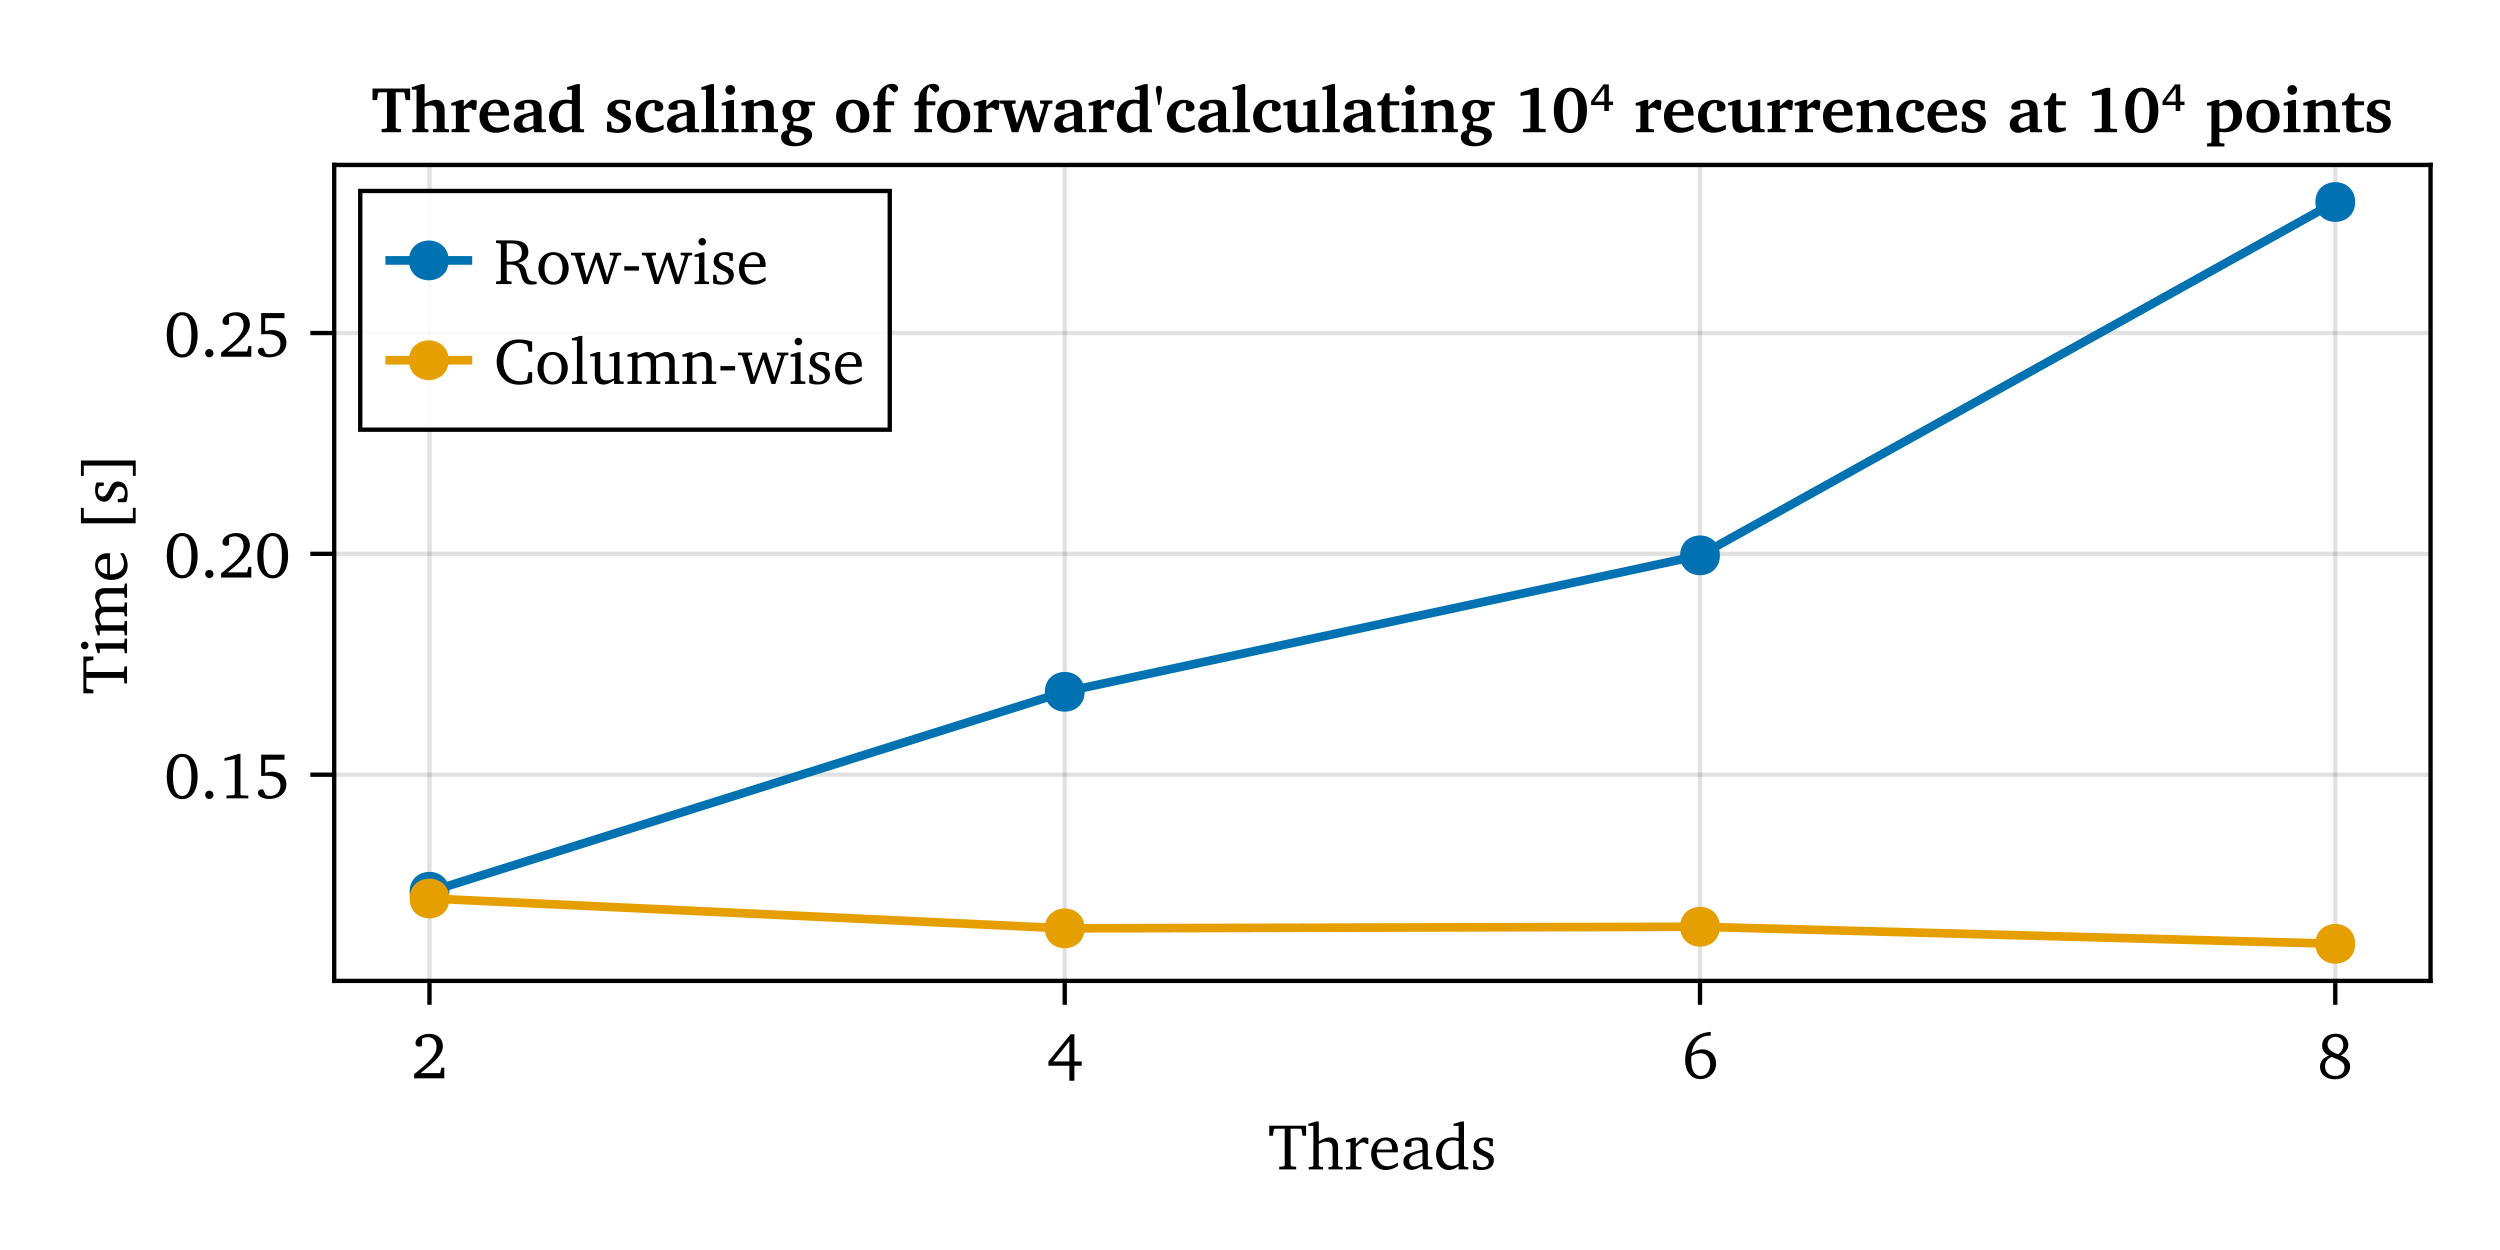 <?xml version="1.0" encoding="UTF-8"?>
<svg xmlns="http://www.w3.org/2000/svg" xmlns:xlink="http://www.w3.org/1999/xlink" width="576" height="288" viewBox="0 0 576 288">
<defs>
<g>
<g id="glyph-0-0-1435723f">
<path d="M 0.234 -10.062 L 0.234 -7.75 L 1.062 -7.75 L 1.281 -9.156 L 1.484 -9.375 L 3.797 -9.375 L 3.797 -0.906 L 3.531 -0.688 L 2.516 -0.609 L 2.516 0 L 6.438 0 L 6.438 -0.609 L 5.438 -0.688 L 5.156 -0.906 L 5.156 -9.375 L 7.469 -9.375 L 7.688 -9.156 L 7.891 -7.75 L 8.719 -7.75 L 8.719 -10.062 Z M 0.234 -10.062 "/>
</g>
<g id="glyph-0-1-1435723f">
<path d="M 6.719 -1.594 C 5.859 -1.016 5.109 -0.719 4.359 -0.719 C 2.844 -0.719 1.844 -1.859 1.844 -3.781 C 1.844 -3.828 1.844 -3.891 1.844 -3.938 L 6.703 -3.938 C 6.719 -4.109 6.719 -4.266 6.719 -4.406 C 6.719 -6.25 5.656 -7.359 4.016 -7.359 C 2.016 -7.359 0.562 -5.812 0.562 -3.562 C 0.562 -1.344 1.922 0.141 3.906 0.141 C 4.844 0.141 5.812 -0.172 6.719 -0.766 Z M 5.391 -4.578 L 1.922 -4.578 C 2.016 -5.844 2.859 -6.688 3.828 -6.688 C 4.828 -6.688 5.391 -6.031 5.391 -4.812 C 5.391 -4.734 5.391 -4.656 5.391 -4.578 Z M 5.391 -4.578 "/>
</g>
<g id="glyph-0-2-1435723f">
<path d="M 5.156 -7.031 C 4.656 -7.266 4.062 -7.359 3.406 -7.359 C 1.688 -7.359 0.75 -6.578 0.75 -5.266 C 0.75 -4.266 1.406 -3.781 2.688 -3.203 C 3.672 -2.766 4.219 -2.484 4.219 -1.703 C 4.219 -1 3.672 -0.5 2.812 -0.5 C 2.375 -0.5 1.953 -0.609 1.531 -0.859 L 1.344 -2.125 L 0.625 -2.125 L 0.625 -0.188 C 1.156 0.016 1.812 0.141 2.578 0.141 C 4.344 0.141 5.391 -0.719 5.391 -2.109 C 5.391 -2.672 5.172 -3.125 4.812 -3.406 C 4.312 -3.812 3.75 -4.016 3.219 -4.281 C 2.391 -4.688 1.953 -5 1.953 -5.641 C 1.953 -6.312 2.406 -6.719 3.188 -6.719 C 3.562 -6.719 3.922 -6.609 4.312 -6.406 L 4.422 -5.344 L 5.156 -5.344 Z M 5.156 -7.031 "/>
</g>
<g id="glyph-0-3-1435723f">
<path d="M 6.641 -10.703 C 2.969 -10.469 0.75 -8 0.75 -4.156 C 0.75 -1.453 2.219 0.188 4.25 0.188 C 6.297 0.188 7.875 -1.375 7.875 -3.406 C 7.875 -5.312 6.547 -6.672 4.75 -6.672 C 3.875 -6.672 2.984 -6.359 2.203 -5.766 C 2.672 -8.438 4.203 -9.844 6.594 -9.844 C 6.609 -9.844 6.625 -9.844 6.641 -9.844 Z M 2.172 -5.094 C 2.797 -5.547 3.531 -5.781 4.344 -5.781 C 5.625 -5.781 6.516 -4.812 6.516 -3.266 C 6.516 -1.688 5.609 -0.547 4.359 -0.547 C 2.953 -0.547 2.141 -1.797 2.141 -4.188 C 2.141 -4.469 2.141 -4.781 2.172 -5.094 Z M 2.172 -5.094 "/>
</g>
<g id="glyph-1-0-1435723f">
<path d="M 2.109 -11.047 L 0.281 -10.5 L 0.281 -10.031 L 1.438 -10.031 L 1.438 -0.859 L 1.188 -0.609 L 0.375 -0.547 L 0.375 0 L 3.656 0 L 3.656 -0.547 L 2.953 -0.609 L 2.688 -0.859 L 2.688 -5.875 C 3.328 -6.203 3.891 -6.375 4.359 -6.375 C 5.469 -6.375 5.875 -5.922 5.875 -4.828 L 5.875 -0.859 L 5.625 -0.609 L 4.922 -0.547 L 4.922 0 L 8.188 0 L 8.188 -0.547 L 7.391 -0.609 L 7.125 -0.859 L 7.125 -5.078 C 7.125 -6.578 6.422 -7.359 5.109 -7.359 C 4.469 -7.359 3.688 -7.016 2.688 -6.469 L 2.688 -11.047 Z M 2.109 -11.047 "/>
</g>
<g id="glyph-1-1-1435723f">
<path d="M 4.812 -5.531 C 3.188 -6.125 2.391 -6.797 2.391 -7.781 C 2.391 -8.781 3.172 -9.562 4.203 -9.562 C 5.297 -9.562 6.016 -8.812 6.016 -7.609 C 6.016 -6.812 5.594 -6.047 4.812 -5.531 Z M 5.438 -5.266 C 6.562 -5.844 7.172 -6.766 7.172 -7.75 C 7.172 -9.203 6.047 -10.281 4.25 -10.281 C 2.391 -10.281 1.141 -9.156 1.141 -7.562 C 1.141 -6.484 1.688 -5.688 2.719 -5.25 C 1.344 -4.719 0.656 -3.844 0.656 -2.656 C 0.656 -0.953 1.969 0.234 4.125 0.234 C 6.203 0.234 7.594 -1.094 7.594 -2.688 C 7.594 -3.859 6.859 -4.766 5.438 -5.266 Z M 3.281 -4.938 C 5.297 -4.188 6.297 -3.719 6.297 -2.531 C 6.297 -1.344 5.453 -0.547 4.172 -0.547 C 2.734 -0.547 1.812 -1.422 1.812 -2.75 C 1.812 -3.75 2.266 -4.391 3.281 -4.938 Z M 3.281 -4.938 "/>
</g>
<g id="glyph-1-2-1435723f">
<path d="M 4.031 -7.359 C 2.016 -7.359 0.562 -5.844 0.562 -3.609 C 0.562 -1.391 2.031 0.141 4.031 0.141 C 6.047 0.141 7.531 -1.391 7.531 -3.609 C 7.531 -5.828 6.062 -7.359 4.031 -7.359 Z M 4.031 -6.719 C 5.25 -6.719 6.125 -5.547 6.125 -3.609 C 6.125 -1.672 5.25 -0.516 4.031 -0.516 C 2.828 -0.516 1.969 -1.688 1.969 -3.609 C 1.969 -5.562 2.812 -6.719 4.031 -6.719 Z M 4.031 -6.719 "/>
</g>
<g id="glyph-1-3-1435723f">
<path d="M 0.703 -4.109 L 0.703 -3.109 L 4.078 -3.109 L 4.078 -4.109 Z M 0.703 -4.109 "/>
</g>
<g id="glyph-1-4-1435723f">
<path d="M -0.031 -7.219 L -0.031 -6.656 L 0.891 -6.562 L 2.875 0 L 3.812 0 L 5.828 -5.688 L 7.656 0 L 8.578 0 L 10.719 -6.547 L 11.562 -6.656 L 11.562 -7.219 L 8.906 -7.219 L 8.906 -6.656 L 9.719 -6.594 L 9.844 -6.359 L 8.312 -1.484 L 6.547 -7.219 L 5.625 -7.219 L 3.609 -1.484 L 2.25 -6.359 L 2.438 -6.594 L 3.219 -6.656 L 3.219 -7.219 Z M -0.031 -7.219 "/>
</g>
<g id="glyph-1-5-1435723f">
<path d="M 2.312 -10.625 C 1.828 -10.625 1.438 -10.25 1.438 -9.75 C 1.438 -9.266 1.828 -8.891 2.312 -8.891 C 2.797 -8.891 3.188 -9.266 3.188 -9.75 C 3.188 -10.234 2.797 -10.625 2.312 -10.625 Z M 2.25 -7.297 L 0.531 -6.75 L 0.531 -6.281 L 1.578 -6.281 L 1.578 -0.859 L 1.312 -0.609 L 0.531 -0.547 L 0.531 0 L 3.906 0 L 3.906 -0.547 L 3.094 -0.609 L 2.812 -0.859 L 2.812 -7.297 Z M 2.25 -7.297 "/>
</g>
<g id="glyph-1-6-1435723f">
<path d="M 5.156 -7.031 C 4.656 -7.266 4.062 -7.359 3.406 -7.359 C 1.688 -7.359 0.75 -6.578 0.75 -5.266 C 0.75 -4.266 1.406 -3.781 2.688 -3.203 C 3.672 -2.766 4.219 -2.484 4.219 -1.703 C 4.219 -1 3.672 -0.5 2.812 -0.5 C 2.375 -0.5 1.953 -0.609 1.531 -0.859 L 1.344 -2.125 L 0.625 -2.125 L 0.625 -0.188 C 1.156 0.016 1.812 0.141 2.578 0.141 C 4.344 0.141 5.391 -0.719 5.391 -2.109 C 5.391 -2.672 5.172 -3.125 4.812 -3.406 C 4.312 -3.812 3.75 -4.016 3.219 -4.281 C 2.391 -4.688 1.953 -5 1.953 -5.641 C 1.953 -6.312 2.406 -6.719 3.188 -6.719 C 3.562 -6.719 3.922 -6.609 4.312 -6.406 L 4.422 -5.344 L 5.156 -5.344 Z M 5.156 -7.031 "/>
</g>
<g id="glyph-2-0-1435723f">
<path d="M 0.453 0 L 4.062 0 L 4.062 -0.547 L 3.016 -0.609 L 2.766 -0.859 L 2.766 -5.141 C 3.375 -5.859 3.906 -6.234 4.391 -6.234 C 4.703 -6.234 4.969 -6.125 5.156 -5.875 L 5.641 -5.875 L 5.641 -7.172 C 5.328 -7.312 5.047 -7.359 4.734 -7.359 C 4.625 -7.359 4.484 -7.359 4.359 -7.328 C 3.828 -6.906 3.281 -6.422 2.766 -5.875 L 2.766 -7.297 L 2.188 -7.297 L 0.453 -6.75 L 0.453 -6.281 L 1.516 -6.281 L 1.516 -0.859 L 1.25 -0.609 L 0.453 -0.547 Z M 0.453 0 "/>
</g>
<g id="glyph-2-1-1435723f">
<path d="M 5.016 -0.875 L 5.203 0 L 7.312 0 L 7.312 -0.547 L 6.531 -0.609 L 6.25 -0.859 L 6.25 -5.203 C 6.25 -6.719 5.594 -7.359 4.016 -7.359 C 2.125 -7.359 0.984 -6.578 0.984 -5.672 C 0.984 -5.312 1.109 -5.203 1.453 -5.203 L 2.484 -5.203 L 2.484 -6.469 C 2.891 -6.625 3.25 -6.703 3.625 -6.703 C 4.703 -6.703 5.016 -6.203 5.016 -5.031 L 5.016 -4.547 C 2.016 -3.828 0.625 -3.375 0.625 -1.812 C 0.625 -0.688 1.359 0.109 2.547 0.109 C 3.266 0.109 4.062 -0.219 5.016 -0.875 Z M 5.016 -1.375 C 4.266 -0.938 3.641 -0.703 3.156 -0.703 C 2.406 -0.703 1.953 -1.203 1.953 -1.938 C 1.953 -3.031 2.891 -3.438 5.016 -4.016 Z M 5.016 -1.375 "/>
</g>
<g id="glyph-2-2-1435723f">
<path d="M 5.75 -10.031 L 5.75 -7.219 C 5.281 -7.312 4.828 -7.375 4.406 -7.375 C 2.125 -7.375 0.547 -5.781 0.547 -3.375 C 0.547 -1.281 1.797 0.141 3.438 0.141 C 4.266 0.141 4.984 -0.172 5.75 -0.781 L 5.75 0 L 7.969 0 L 7.969 -0.547 L 7.25 -0.609 L 6.984 -0.859 L 6.984 -11.047 L 6.422 -11.047 L 4.594 -10.5 L 4.594 -10.031 Z M 5.75 -1.328 C 5.188 -0.984 4.656 -0.812 4.109 -0.812 C 2.766 -0.812 1.859 -1.875 1.859 -3.625 C 1.859 -5.5 2.906 -6.719 4.422 -6.719 C 4.781 -6.719 5.234 -6.625 5.75 -6.484 Z M 5.75 -1.328 "/>
</g>
<g id="glyph-3-0-1435723f">
<path d="M 2.109 -1.188 C 5.438 -3.828 7.25 -5.516 7.25 -7.406 C 7.25 -9.109 6.062 -10.25 4.125 -10.25 C 2.266 -10.25 0.938 -9.188 0.938 -8.125 C 0.938 -7.625 1.266 -7.297 1.781 -7.297 C 2.031 -7.297 2.25 -7.359 2.453 -7.516 L 2.453 -9.125 C 2.906 -9.375 3.344 -9.484 3.797 -9.484 C 5.047 -9.484 5.797 -8.641 5.797 -7.219 C 5.797 -5.25 3.922 -3.609 0.625 -0.938 L 0.625 0 L 7.578 0 L 7.578 -2.453 L 6.906 -2.453 L 6.625 -1.188 Z M 2.109 -1.188 "/>
</g>
<g id="glyph-3-1-1435723f">
<path d="M 1.516 -10.062 L 1.516 -5.109 C 1.844 -5.172 2.281 -5.203 2.828 -5.203 C 4.922 -5.203 5.953 -4.5 5.953 -2.953 C 5.953 -1.562 5 -0.562 3.578 -0.562 C 3.25 -0.562 2.906 -0.609 2.578 -0.734 L 1.984 -2.031 C 1.828 -2.062 1.703 -2.062 1.625 -2.062 C 1.109 -2.062 0.75 -1.734 0.75 -1.281 C 0.75 -0.562 1.781 0.141 3.328 0.141 C 5.797 0.141 7.328 -1.312 7.328 -3.25 C 7.328 -4.969 6.062 -6.141 4.047 -6.141 C 3.562 -6.141 3.031 -6.062 2.438 -5.891 L 2.438 -8.891 L 6.891 -8.891 L 6.891 -10.062 Z M 1.516 -10.062 "/>
</g>
<g id="glyph-4-0-1435723f">
<path d="M 5.516 -10.156 L 0.406 -3.891 L 0.406 -2.906 L 5.234 -2.906 L 5.234 0.562 L 6.391 0.562 L 6.391 -2.906 L 8.078 -2.906 L 8.078 -3.891 L 6.391 -3.891 L 6.391 -10.156 Z M 5.234 -8.516 L 5.234 -3.891 L 1.531 -3.891 Z M 5.234 -8.516 "/>
</g>
<g id="glyph-5-0-1435723f">
<path d="M -10.062 -0.234 L -7.75 -0.234 L -7.75 -1.062 L -9.156 -1.281 L -9.375 -1.484 L -9.375 -3.797 L -0.906 -3.797 L -0.688 -3.531 L -0.609 -2.516 L 0 -2.516 L 0 -6.438 L -0.609 -6.438 L -0.688 -5.438 L -0.906 -5.156 L -9.375 -5.156 L -9.375 -7.469 L -9.156 -7.688 L -7.75 -7.891 L -7.75 -8.719 L -10.062 -8.719 Z M -10.062 -0.234 "/>
</g>
<g id="glyph-6-0-1435723f">
<path d="M -10.625 -2.312 C -10.625 -1.828 -10.25 -1.438 -9.75 -1.438 C -9.266 -1.438 -8.891 -1.828 -8.891 -2.312 C -8.891 -2.797 -9.266 -3.188 -9.75 -3.188 C -10.234 -3.188 -10.625 -2.797 -10.625 -2.312 Z M -7.297 -2.25 L -6.75 -0.531 L -6.281 -0.531 L -6.281 -1.578 L -0.859 -1.578 L -0.609 -1.312 L -0.547 -0.531 L 0 -0.531 L 0 -3.906 L -0.547 -3.906 L -0.609 -3.094 L -0.859 -2.812 L -7.297 -2.812 Z M -7.297 -2.25 "/>
</g>
<g id="glyph-7-0-1435723f">
<path d="M -6.359 -6.812 C -7.016 -6.469 -7.359 -5.891 -7.359 -5.156 C -7.359 -4.531 -7.047 -3.75 -6.469 -2.766 L -7.297 -2.766 L -7.297 -2.188 L -6.75 -0.453 L -6.281 -0.453 L -6.281 -1.516 L -0.859 -1.516 L -0.609 -1.266 L -0.547 -0.453 L 0 -0.453 L 0 -3.734 L -0.547 -3.734 L -0.609 -3.016 L -0.859 -2.766 L -5.875 -2.766 C -6.203 -3.422 -6.375 -3.969 -6.375 -4.469 C -6.375 -5.375 -5.875 -5.797 -4.828 -5.797 L -0.859 -5.797 L -0.609 -5.531 L -0.547 -4.812 L 0 -4.812 L 0 -8.016 L -0.547 -8.016 L -0.609 -7.312 L -0.859 -7.031 L -5.875 -7.031 C -6.188 -7.688 -6.375 -8.25 -6.375 -8.734 C -6.375 -9.656 -5.875 -10.078 -4.828 -10.078 L -0.859 -10.078 L -0.609 -9.812 L -0.547 -9.109 L 0 -9.109 L 0 -12.375 L -0.547 -12.375 L -0.609 -11.578 L -0.859 -11.328 L -5.078 -11.328 C -6.562 -11.328 -7.359 -10.578 -7.359 -9.391 C -7.359 -8.797 -7.016 -7.938 -6.359 -6.812 Z M -6.359 -6.812 "/>
</g>
<g id="glyph-8-0-1435723f">
<path d="M -1.594 -6.719 C -1.016 -5.859 -0.719 -5.109 -0.719 -4.359 C -0.719 -2.844 -1.859 -1.844 -3.781 -1.844 C -3.828 -1.844 -3.891 -1.844 -3.938 -1.844 L -3.938 -6.703 C -4.109 -6.719 -4.266 -6.719 -4.406 -6.719 C -6.25 -6.719 -7.359 -5.656 -7.359 -4.016 C -7.359 -2.016 -5.812 -0.562 -3.562 -0.562 C -1.344 -0.562 0.141 -1.922 0.141 -3.906 C 0.141 -4.844 -0.172 -5.812 -0.766 -6.719 Z M -4.578 -5.391 L -4.578 -1.922 C -5.844 -2.016 -6.688 -2.859 -6.688 -3.828 C -6.688 -4.828 -6.031 -5.391 -4.812 -5.391 C -4.734 -5.391 -4.656 -5.391 -4.578 -5.391 Z M -4.578 -5.391 "/>
</g>
<g id="glyph-9-0-1435723f">
</g>
<g id="glyph-10-0-1435723f">
<path d="M -10.625 -2.078 L 1.984 -2.078 L 1.984 -5.641 L 1.344 -5.641 L 1.344 -3.266 L -9.969 -3.266 L -9.969 -5.641 L -10.625 -5.641 Z M -10.625 -2.078 "/>
</g>
<g id="glyph-11-0-1435723f">
<path d="M -7.031 -5.156 C -7.266 -4.656 -7.359 -4.062 -7.359 -3.406 C -7.359 -1.688 -6.578 -0.75 -5.266 -0.75 C -4.266 -0.75 -3.781 -1.406 -3.203 -2.688 C -2.766 -3.672 -2.484 -4.219 -1.703 -4.219 C -1 -4.219 -0.5 -3.672 -0.5 -2.812 C -0.5 -2.375 -0.609 -1.953 -0.859 -1.531 L -2.125 -1.344 L -2.125 -0.625 L -0.188 -0.625 C 0.016 -1.156 0.141 -1.812 0.141 -2.578 C 0.141 -4.344 -0.719 -5.391 -2.109 -5.391 C -2.672 -5.391 -3.125 -5.172 -3.406 -4.812 C -3.812 -4.312 -4.016 -3.75 -4.281 -3.219 C -4.688 -2.391 -5 -1.953 -5.641 -1.953 C -6.312 -1.953 -6.719 -2.406 -6.719 -3.188 C -6.719 -3.562 -6.609 -3.922 -6.406 -4.312 L -5.344 -4.422 L -5.344 -5.156 Z M -7.031 -5.156 "/>
</g>
<g id="glyph-12-0-1435723f">
<path d="M -10.625 -0.688 L -9.969 -0.688 L -9.969 -3.062 L 1.344 -3.062 L 1.344 -0.688 L 2 -0.688 L 2 -4.234 L -10.625 -4.234 Z M -10.625 -0.688 "/>
</g>
<g id="glyph-13-0-1435723f">
<path d="M 4.172 -10.25 C 2.031 -10.25 0.609 -8.359 0.609 -5.047 C 0.609 -1.719 2.031 0.188 4.172 0.188 C 6.312 0.188 7.719 -1.719 7.719 -5.047 C 7.719 -8.359 6.312 -10.25 4.172 -10.25 Z M 4.172 -9.547 C 5.547 -9.547 6.297 -8.016 6.297 -5.047 C 6.297 -2.062 5.547 -0.547 4.172 -0.547 C 2.797 -0.547 2.031 -2.062 2.031 -5.031 C 2.031 -8.016 2.797 -9.547 4.172 -9.547 Z M 4.172 -9.547 "/>
</g>
<g id="glyph-14-0-1435723f">
<path d="M 2.078 -1.766 C 1.562 -1.766 1.125 -1.344 1.125 -0.812 C 1.125 -0.266 1.562 0.141 2.078 0.141 C 2.609 0.141 3.031 -0.281 3.031 -0.812 C 3.031 -1.344 2.609 -1.766 2.078 -1.766 Z M 2.078 -1.766 "/>
</g>
<g id="glyph-14-1-1435723f">
<path d="M 4.672 -10.25 L 1.406 -9.266 L 1.406 -8.641 L 3.766 -9.062 L 3.766 -0.984 L 3.578 -0.734 L 1.859 -0.641 L 1.859 0 L 6.891 0 L 6.891 -0.625 L 5.266 -0.703 L 5.078 -0.938 L 5.078 -10.25 Z M 4.672 -10.25 "/>
</g>
<g id="glyph-14-2-1435723f">
<path d="M 2.109 -1.188 C 5.438 -3.828 7.25 -5.516 7.25 -7.406 C 7.25 -9.109 6.062 -10.25 4.125 -10.25 C 2.266 -10.25 0.938 -9.188 0.938 -8.125 C 0.938 -7.625 1.266 -7.297 1.781 -7.297 C 2.031 -7.297 2.25 -7.359 2.453 -7.516 L 2.453 -9.125 C 2.906 -9.375 3.344 -9.484 3.797 -9.484 C 5.047 -9.484 5.797 -8.641 5.797 -7.219 C 5.797 -5.25 3.922 -3.609 0.625 -0.938 L 0.625 0 L 7.578 0 L 7.578 -2.453 L 6.906 -2.453 L 6.625 -1.188 Z M 2.109 -1.188 "/>
</g>
<g id="glyph-15-0-1435723f">
<path d="M 1.516 -10.062 L 1.516 -5.109 C 1.844 -5.172 2.281 -5.203 2.828 -5.203 C 4.922 -5.203 5.953 -4.5 5.953 -2.953 C 5.953 -1.562 5 -0.562 3.578 -0.562 C 3.25 -0.562 2.906 -0.609 2.578 -0.734 L 1.984 -2.031 C 1.828 -2.062 1.703 -2.062 1.625 -2.062 C 1.109 -2.062 0.75 -1.734 0.75 -1.281 C 0.75 -0.562 1.781 0.141 3.328 0.141 C 5.797 0.141 7.328 -1.312 7.328 -3.25 C 7.328 -4.969 6.062 -6.141 4.047 -6.141 C 3.562 -6.141 3.031 -6.062 2.438 -5.891 L 2.438 -8.891 L 6.891 -8.891 L 6.891 -10.062 Z M 1.516 -10.062 "/>
</g>
<g id="glyph-15-1-1435723f">
<path d="M 4.172 -10.25 C 2.031 -10.25 0.609 -8.359 0.609 -5.047 C 0.609 -1.719 2.031 0.188 4.172 0.188 C 6.312 0.188 7.719 -1.719 7.719 -5.047 C 7.719 -8.359 6.312 -10.25 4.172 -10.25 Z M 4.172 -9.547 C 5.547 -9.547 6.297 -8.016 6.297 -5.047 C 6.297 -2.062 5.547 -0.547 4.172 -0.547 C 2.797 -0.547 2.031 -2.062 2.031 -5.031 C 2.031 -8.016 2.797 -9.547 4.172 -9.547 Z M 4.172 -9.547 "/>
</g>
<g id="glyph-16-0-1435723f">
<path d="M 4.172 -10.25 C 2.031 -10.25 0.609 -8.359 0.609 -5.047 C 0.609 -1.719 2.031 0.188 4.172 0.188 C 6.312 0.188 7.719 -1.719 7.719 -5.047 C 7.719 -8.359 6.312 -10.25 4.172 -10.25 Z M 4.172 -9.547 C 5.547 -9.547 6.297 -8.016 6.297 -5.047 C 6.297 -2.062 5.547 -0.547 4.172 -0.547 C 2.797 -0.547 2.031 -2.062 2.031 -5.031 C 2.031 -8.016 2.797 -9.547 4.172 -9.547 Z M 4.172 -9.547 "/>
</g>
<g id="glyph-17-0-1435723f">
<path d="M 2.078 -1.766 C 1.562 -1.766 1.125 -1.344 1.125 -0.812 C 1.125 -0.266 1.562 0.141 2.078 0.141 C 2.609 0.141 3.031 -0.281 3.031 -0.812 C 3.031 -1.344 2.609 -1.766 2.078 -1.766 Z M 2.078 -1.766 "/>
</g>
<g id="glyph-17-1-1435723f">
<path d="M 2.109 -1.188 C 5.438 -3.828 7.25 -5.516 7.25 -7.406 C 7.25 -9.109 6.062 -10.25 4.125 -10.25 C 2.266 -10.25 0.938 -9.188 0.938 -8.125 C 0.938 -7.625 1.266 -7.297 1.781 -7.297 C 2.031 -7.297 2.25 -7.359 2.453 -7.516 L 2.453 -9.125 C 2.906 -9.375 3.344 -9.484 3.797 -9.484 C 5.047 -9.484 5.797 -8.641 5.797 -7.219 C 5.797 -5.25 3.922 -3.609 0.625 -0.938 L 0.625 0 L 7.578 0 L 7.578 -2.453 L 6.906 -2.453 L 6.625 -1.188 Z M 2.109 -1.188 "/>
</g>
<g id="glyph-18-0-1435723f">
<path d="M 0.234 -10.062 L 0.234 -7.406 L 1.281 -7.406 L 1.516 -9.016 L 1.75 -9.203 L 3.562 -9.203 L 3.562 -1.047 L 3.297 -0.812 L 2.328 -0.734 L 2.328 0 L 6.812 0 L 6.812 -0.734 L 5.828 -0.812 L 5.578 -1.047 L 5.578 -9.203 L 7.375 -9.203 L 7.609 -9.016 L 7.859 -7.406 L 8.891 -7.406 L 8.891 -10.062 Z M 0.234 -10.062 "/>
</g>
<g id="glyph-18-1-1435723f">
<path d="M 0.438 0 L 4.578 0 L 4.578 -0.672 L 3.516 -0.734 L 3.281 -0.953 L 3.281 -5.266 C 3.75 -5.547 4.109 -5.688 4.344 -5.688 C 4.781 -5.688 5.094 -5.516 5.328 -5.141 L 6.109 -5.141 L 6.297 -7.219 C 5.969 -7.375 5.641 -7.469 5.312 -7.469 C 5.203 -7.469 5.078 -7.453 4.984 -7.438 C 4.359 -7 3.766 -6.5 3.219 -5.906 L 3.281 -7.438 L 2.562 -7.438 L 0.359 -6.734 L 0.359 -6.141 L 1.438 -6.141 L 1.438 -0.953 L 1.234 -0.734 L 0.438 -0.672 Z M 0.438 0 "/>
</g>
<g id="glyph-19-0-1435723f">
<path d="M 2.453 -11.078 L 0.234 -10.375 L 0.234 -9.797 L 1.328 -9.797 L 1.328 -0.953 L 1.125 -0.734 L 0.359 -0.672 L 0.359 0 L 4.062 0 L 4.062 -0.672 L 3.406 -0.734 L 3.188 -0.953 L 3.188 -5.906 C 3.75 -6.078 4.234 -6.172 4.625 -6.172 C 5.547 -6.172 5.969 -5.656 5.969 -4.547 L 5.969 -0.953 L 5.766 -0.734 L 5.109 -0.672 L 5.109 0 L 8.797 0 L 8.797 -0.672 L 8 -0.734 L 7.797 -0.953 L 7.797 -4.984 C 7.797 -6.641 7.125 -7.469 5.75 -7.469 C 5.062 -7.469 4.266 -7.141 3.188 -6.562 L 3.188 -11.078 Z M 2.453 -11.078 "/>
</g>
<g id="glyph-19-1-1435723f">
<path d="M 5.141 -0.859 L 5.344 0 L 8.016 0 L 8.016 -0.656 L 7.219 -0.734 L 7.016 -0.938 L 7.016 -4.828 C 7.016 -6.75 6.312 -7.484 4.219 -7.484 C 2.234 -7.484 0.938 -6.594 0.938 -5.75 C 0.938 -5.344 1.188 -5.188 1.641 -5.188 L 3.016 -5.188 L 3.016 -6.594 C 3.281 -6.656 3.516 -6.688 3.734 -6.688 C 4.719 -6.688 5.156 -6.203 5.156 -5.125 L 5.156 -4.688 C 2.031 -3.969 0.594 -3.547 0.594 -1.812 C 0.594 -0.672 1.406 0.141 2.562 0.141 C 3.375 0.141 4.188 -0.203 5.141 -0.859 Z M 5.141 -1.469 C 4.562 -1.172 4.078 -1.016 3.688 -1.016 C 3 -1.016 2.578 -1.453 2.578 -2.141 C 2.578 -3.141 3.375 -3.531 5.141 -3.922 Z M 5.141 -1.469 "/>
</g>
<g id="glyph-19-2-1435723f">
<path d="M 6.953 -0.672 L 6.953 -1.734 C 6.219 -1.297 5.516 -1.062 4.875 -1.062 C 3.484 -1.062 2.562 -2.125 2.562 -3.938 C 2.562 -5.641 3.484 -6.719 4.531 -6.719 C 4.641 -6.719 4.75 -6.703 4.906 -6.672 L 4.906 -5.078 C 5.172 -4.891 5.453 -4.797 5.797 -4.797 C 6.438 -4.797 6.875 -5.234 6.875 -5.812 C 6.875 -6.734 5.938 -7.453 4.391 -7.453 C 2.141 -7.453 0.531 -5.844 0.531 -3.562 C 0.531 -1.391 1.953 0.125 4.125 0.125 C 5.078 0.125 6 -0.156 6.953 -0.672 Z M 6.953 -0.672 "/>
</g>
<g id="glyph-20-0-1435723f">
<path d="M 7.359 -1.859 C 6.5 -1.312 5.688 -1.031 4.891 -1.031 C 3.406 -1.031 2.469 -2.062 2.469 -3.781 C 2.469 -3.797 2.469 -3.812 2.469 -3.828 L 7.375 -3.828 C 7.375 -3.922 7.375 -4.016 7.375 -4.109 C 7.375 -6.266 6.219 -7.5 4.266 -7.5 C 2.094 -7.5 0.562 -5.922 0.562 -3.625 C 0.562 -1.359 2.031 0.141 4.266 0.141 C 5.312 0.141 6.359 -0.172 7.359 -0.75 Z M 5.422 -4.625 L 2.547 -4.625 C 2.594 -5.922 3.203 -6.672 4.109 -6.672 C 4.938 -6.672 5.422 -6.031 5.422 -4.781 C 5.422 -4.719 5.422 -4.688 5.422 -4.625 Z M 5.422 -4.625 "/>
</g>
<g id="glyph-20-1-1435723f">
<path d="M 5.828 -9.781 L 5.828 -7.344 C 5.297 -7.453 4.828 -7.5 4.422 -7.5 C 2.141 -7.5 0.562 -5.891 0.562 -3.484 C 0.562 -1.312 1.781 0.141 3.469 0.141 C 4.234 0.141 4.984 -0.203 5.828 -0.844 L 5.828 0 L 8.641 0 L 8.641 -0.656 L 7.875 -0.719 L 7.672 -0.953 L 7.672 -11.078 L 6.969 -11.078 L 4.734 -10.375 L 4.734 -9.781 Z M 5.828 -1.422 C 5.359 -1.25 4.938 -1.141 4.578 -1.141 C 3.328 -1.141 2.562 -2.109 2.562 -3.797 C 2.562 -5.578 3.453 -6.656 4.719 -6.656 C 5.047 -6.656 5.406 -6.578 5.828 -6.438 Z M 5.828 -1.422 "/>
</g>
<g id="glyph-20-2-1435723f">
</g>
<g id="glyph-20-3-1435723f">
<path d="M 5.922 -7.125 C 5.156 -7.375 4.406 -7.5 3.656 -7.5 C 1.812 -7.5 0.719 -6.562 0.719 -5.266 C 0.719 -4.359 1.297 -3.844 2.406 -3.281 C 3.562 -2.703 4.375 -2.547 4.375 -1.734 C 4.375 -1.078 3.922 -0.656 3.109 -0.656 C 2.656 -0.656 2.234 -0.766 1.844 -0.969 L 1.688 -1.141 L 1.531 -2.438 L 0.609 -2.438 L 0.609 -0.203 C 1.547 0.047 2.375 0.172 3.094 0.172 C 5.031 0.172 6.156 -0.797 6.156 -2.312 C 6.156 -3.391 5.297 -3.797 3.953 -4.438 C 3.078 -4.875 2.562 -5.125 2.562 -5.766 C 2.562 -6.312 2.969 -6.656 3.703 -6.656 C 4.047 -6.656 4.375 -6.562 4.688 -6.422 L 4.875 -6.25 L 5.031 -5.125 L 5.922 -5.125 Z M 5.922 -7.125 "/>
</g>
<g id="glyph-20-4-1435723f">
<path d="M 5.141 -0.859 L 5.344 0 L 8.016 0 L 8.016 -0.656 L 7.219 -0.734 L 7.016 -0.938 L 7.016 -4.828 C 7.016 -6.75 6.312 -7.484 4.219 -7.484 C 2.234 -7.484 0.938 -6.594 0.938 -5.75 C 0.938 -5.344 1.188 -5.188 1.641 -5.188 L 3.016 -5.188 L 3.016 -6.594 C 3.281 -6.656 3.516 -6.688 3.734 -6.688 C 4.719 -6.688 5.156 -6.203 5.156 -5.125 L 5.156 -4.688 C 2.031 -3.969 0.594 -3.547 0.594 -1.812 C 0.594 -0.672 1.406 0.141 2.562 0.141 C 3.375 0.141 4.188 -0.203 5.141 -0.859 Z M 5.141 -1.469 C 4.562 -1.172 4.078 -1.016 3.688 -1.016 C 3 -1.016 2.578 -1.453 2.578 -2.141 C 2.578 -3.141 3.375 -3.531 5.141 -3.922 Z M 5.141 -1.469 "/>
</g>
<g id="glyph-20-5-1435723f">
<path d="M 2.438 -10.859 C 1.812 -10.859 1.344 -10.375 1.344 -9.734 C 1.344 -9.078 1.844 -8.625 2.438 -8.625 C 3.078 -8.625 3.562 -9.094 3.562 -9.766 C 3.562 -10.375 3.109 -10.859 2.438 -10.859 Z M 2.594 -7.438 L 0.484 -6.734 L 0.484 -6.141 L 1.469 -6.141 L 1.469 -0.953 L 1.266 -0.734 L 0.453 -0.672 L 0.453 0 L 4.375 0 L 4.375 -0.672 L 3.547 -0.734 L 3.312 -0.953 L 3.312 -7.438 Z M 2.594 -7.438 "/>
</g>
<g id="glyph-20-6-1435723f">
<path d="M 6.109 -7.016 C 5.375 -7.312 4.688 -7.453 4.031 -7.453 C 2.047 -7.453 0.828 -6.406 0.828 -4.875 C 0.828 -3.797 1.469 -2.969 2.688 -2.625 C 2.125 -2.125 1.859 -1.688 1.859 -1.203 C 1.859 -0.984 1.922 -0.734 2.062 -0.453 C 1.094 -0.359 0.516 0.266 0.516 1.203 C 0.516 2.438 1.641 3.25 3.609 3.25 C 6.031 3.25 7.656 2.016 7.656 0.594 C 7.656 -0.672 6.547 -1.125 4.359 -1.438 L 3.344 -1.578 C 3.312 -1.719 3.297 -1.859 3.297 -1.984 C 3.297 -2.156 3.344 -2.344 3.422 -2.531 C 3.562 -2.516 3.719 -2.516 3.859 -2.516 C 5.828 -2.516 7.031 -3.562 7.031 -5.016 C 7.031 -5.406 6.938 -5.781 6.703 -6.172 L 8.328 -6.172 L 8.328 -7.016 Z M 4 -6.75 C 4.672 -6.75 5.188 -6.109 5.188 -5.031 C 5.188 -3.891 4.688 -3.188 3.969 -3.188 C 3.25 -3.188 2.75 -3.875 2.75 -5.016 C 2.75 -6.109 3.25 -6.75 4 -6.75 Z M 2.969 -0.281 L 4.25 -0.078 C 5.312 0.109 5.859 0.312 5.859 1.047 C 5.859 1.812 5.156 2.453 4.078 2.453 C 3.078 2.453 2.344 1.766 2.344 0.953 C 2.344 0.484 2.547 0.062 2.969 -0.281 Z M 2.969 -0.281 "/>
</g>
<g id="glyph-20-7-1435723f">
<path d="M 0.438 0 L 4.578 0 L 4.578 -0.672 L 3.516 -0.734 L 3.281 -0.953 L 3.281 -5.266 C 3.75 -5.547 4.109 -5.688 4.344 -5.688 C 4.781 -5.688 5.094 -5.516 5.328 -5.141 L 6.109 -5.141 L 6.297 -7.219 C 5.969 -7.375 5.641 -7.469 5.312 -7.469 C 5.203 -7.469 5.078 -7.453 4.984 -7.438 C 4.359 -7 3.766 -6.5 3.219 -5.906 L 3.281 -7.438 L 2.562 -7.438 L 0.359 -6.734 L 0.359 -6.141 L 1.438 -6.141 L 1.438 -0.953 L 1.234 -0.734 L 0.438 -0.672 Z M 0.438 0 "/>
</g>
<g id="glyph-20-8-1435723f">
<path d="M 1.172 -6.266 L 1.453 -6.266 L 2 -9.625 C 2.016 -9.719 2.016 -9.828 2.016 -9.922 C 2.016 -10.438 1.75 -10.703 1.312 -10.703 C 0.875 -10.703 0.609 -10.422 0.609 -9.922 C 0.609 -9.828 0.609 -9.734 0.625 -9.625 Z M 1.172 -6.266 "/>
</g>
<g id="glyph-20-9-1435723f">
<path d="M 6.953 -0.672 L 6.953 -1.734 C 6.219 -1.297 5.516 -1.062 4.875 -1.062 C 3.484 -1.062 2.562 -2.125 2.562 -3.938 C 2.562 -5.641 3.484 -6.719 4.531 -6.719 C 4.641 -6.719 4.75 -6.703 4.906 -6.672 L 4.906 -5.078 C 5.172 -4.891 5.453 -4.797 5.797 -4.797 C 6.438 -4.797 6.875 -5.234 6.875 -5.812 C 6.875 -6.734 5.938 -7.453 4.391 -7.453 C 2.141 -7.453 0.531 -5.844 0.531 -3.562 C 0.531 -1.391 1.953 0.125 4.125 0.125 C 5.078 0.125 6 -0.156 6.953 -0.672 Z M 6.953 -0.672 "/>
</g>
<g id="glyph-20-10-1435723f">
<path d="M 0.344 0 L 4.359 0 L 4.359 -0.656 L 3.5 -0.75 L 3.266 -0.984 L 3.266 -11.078 L 2.609 -11.078 L 0.344 -10.359 L 0.344 -9.781 L 1.422 -9.781 L 1.422 -0.953 L 1.219 -0.75 L 0.344 -0.656 Z M 0.344 0 "/>
</g>
<g id="glyph-20-11-1435723f">
<path d="M 2.453 -7.484 L 0.344 -6.766 L 0.344 -6.188 L 1.312 -6.188 L 1.312 -2.438 C 1.312 -0.703 1.984 0.141 3.375 0.141 C 4.172 0.141 4.953 -0.203 5.891 -0.828 L 5.891 0 L 8.734 0 L 8.734 -0.672 L 7.953 -0.734 L 7.734 -0.953 L 7.734 -7.484 L 7.047 -7.484 L 4.922 -6.766 L 4.922 -6.188 L 5.891 -6.188 L 5.891 -1.391 C 5.406 -1.25 4.984 -1.156 4.609 -1.156 C 3.562 -1.156 3.188 -1.672 3.188 -2.828 L 3.188 -7.484 Z M 2.453 -7.484 "/>
</g>
<g id="glyph-20-12-1435723f">
<path d="M 0.469 0 L 4.172 0 L 4.172 -0.672 L 3.516 -0.734 L 3.297 -0.953 L 3.297 -5.906 C 3.875 -6.078 4.344 -6.172 4.719 -6.172 C 5.672 -6.172 6.078 -5.656 6.078 -4.547 L 6.078 -0.953 L 5.859 -0.734 L 5.219 -0.672 L 5.219 0 L 8.891 0 L 8.891 -0.672 L 8.094 -0.734 L 7.906 -0.953 L 7.906 -4.984 C 7.906 -6.641 7.25 -7.469 5.859 -7.469 C 5.203 -7.469 4.359 -7.141 3.297 -6.562 L 3.297 -7.438 L 2.578 -7.438 L 0.422 -6.734 L 0.422 -6.141 L 1.438 -6.141 L 1.438 -0.953 L 1.234 -0.734 L 0.469 -0.672 Z M 0.469 0 "/>
</g>
<g id="glyph-20-13-1435723f">
<path d="M 4.391 -10.25 C 2.078 -10.25 0.594 -8.344 0.594 -5.031 C 0.594 -1.703 2.078 0.188 4.391 0.188 C 6.719 0.188 8.219 -1.719 8.219 -5.031 C 8.219 -8.328 6.719 -10.25 4.391 -10.25 Z M 4.406 -9.406 C 5.594 -9.406 6.188 -7.953 6.188 -5.047 C 6.188 -2.125 5.594 -0.672 4.406 -0.672 C 3.219 -0.672 2.641 -2.141 2.641 -5.078 C 2.641 -7.969 3.25 -9.406 4.406 -9.406 Z M 4.406 -9.406 "/>
</g>
<g id="glyph-20-14-1435723f">
<path d="M 1.266 -6.203 L 1.266 -1.844 C 1.266 -1.078 1.281 -0.594 1.797 -0.25 C 2.141 -0.016 2.547 0.078 3.047 0.078 C 3.656 0.078 4.438 -0.078 5.344 -0.406 L 5.344 -1.125 C 5.047 -1.047 4.719 -1.016 4.359 -1.016 C 3.375 -1.016 3.125 -1.406 3.125 -2.469 L 3.125 -6.203 L 5.344 -6.203 L 5.344 -7.109 L 3.125 -7.109 L 3.125 -8.969 L 2.172 -8.969 L 1.391 -7.406 L 0.281 -6.781 L 0.281 -6.203 Z M 1.266 -6.203 "/>
</g>
<g id="glyph-20-15-1435723f">
<path d="M 4.875 -10.219 L 1.641 -9.125 L 1.641 -8.359 L 3.766 -8.672 L 3.906 -8.484 L 3.906 -1.109 L 3.719 -0.844 L 2.219 -0.75 L 2.219 0 L 7.422 0 L 7.422 -0.75 L 6.016 -0.812 L 5.844 -1.047 L 5.844 -10.219 Z M 4.875 -10.219 "/>
</g>
<g id="glyph-20-16-1435723f">
<path d="M 0.344 3.281 L 4.344 3.281 L 4.359 2.594 L 3.422 2.531 L 3.188 2.328 L 3.188 -0.078 C 3.688 -0.016 4.094 0.016 4.422 0.016 C 6.859 0.016 8.406 -1.547 8.406 -3.938 C 8.406 -6.047 7.156 -7.484 5.562 -7.484 C 4.828 -7.484 4.078 -7.156 3.188 -6.547 L 3.188 -7.438 L 2.516 -7.438 L 0.328 -6.734 L 0.328 -6.141 L 1.359 -6.141 L 1.359 2.297 L 1.156 2.516 L 0.344 2.594 Z M 3.188 -0.906 L 3.188 -5.906 C 3.641 -6.094 4.031 -6.188 4.375 -6.188 C 5.594 -6.188 6.359 -5.297 6.359 -3.688 C 6.359 -1.891 5.469 -0.797 4.156 -0.797 C 3.859 -0.797 3.547 -0.828 3.188 -0.906 Z M 3.188 -0.906 "/>
</g>
<g id="glyph-20-17-1435723f">
<path d="M 4.438 -7.484 C 2.078 -7.484 0.562 -5.953 0.562 -3.641 C 0.562 -1.375 2.062 0.125 4.312 0.125 C 6.688 0.125 8.203 -1.391 8.203 -3.609 C 8.203 -6 6.734 -7.484 4.438 -7.484 Z M 4.375 -6.688 C 5.438 -6.688 6.141 -5.625 6.141 -3.656 C 6.141 -1.703 5.469 -0.672 4.359 -0.672 C 3.312 -0.672 2.641 -1.734 2.641 -3.703 C 2.641 -5.641 3.312 -6.688 4.375 -6.688 Z M 4.375 -6.688 "/>
</g>
<g id="glyph-21-0-1435723f">
<path d="M 0.344 0 L 4.359 0 L 4.359 -0.656 L 3.5 -0.75 L 3.266 -0.984 L 3.266 -11.078 L 2.609 -11.078 L 0.344 -10.359 L 0.344 -9.781 L 1.422 -9.781 L 1.422 -0.953 L 1.219 -0.75 L 0.344 -0.656 Z M 0.344 0 "/>
</g>
<g id="glyph-21-1-1435723f">
<path d="M 0.469 0 L 4.172 0 L 4.172 -0.672 L 3.516 -0.734 L 3.297 -0.953 L 3.297 -5.906 C 3.875 -6.078 4.344 -6.172 4.719 -6.172 C 5.672 -6.172 6.078 -5.656 6.078 -4.547 L 6.078 -0.953 L 5.859 -0.734 L 5.219 -0.672 L 5.219 0 L 8.891 0 L 8.891 -0.672 L 8.094 -0.734 L 7.906 -0.953 L 7.906 -4.984 C 7.906 -6.641 7.25 -7.469 5.859 -7.469 C 5.203 -7.469 4.359 -7.141 3.297 -6.562 L 3.297 -7.438 L 2.578 -7.438 L 0.422 -6.734 L 0.422 -6.141 L 1.438 -6.141 L 1.438 -0.953 L 1.234 -0.734 L 0.469 -0.672 Z M 0.469 0 "/>
</g>
<g id="glyph-21-2-1435723f">
</g>
<g id="glyph-21-3-1435723f">
<path d="M 4.438 -7.484 C 2.078 -7.484 0.562 -5.953 0.562 -3.641 C 0.562 -1.375 2.062 0.125 4.312 0.125 C 6.688 0.125 8.203 -1.391 8.203 -3.609 C 8.203 -6 6.734 -7.484 4.438 -7.484 Z M 4.375 -6.688 C 5.438 -6.688 6.141 -5.625 6.141 -3.656 C 6.141 -1.703 5.469 -0.672 4.359 -0.672 C 3.312 -0.672 2.641 -1.734 2.641 -3.703 C 2.641 -5.641 3.312 -6.688 4.375 -6.688 Z M 4.375 -6.688 "/>
</g>
<g id="glyph-21-4-1435723f">
<path d="M 0.469 0 L 4.516 0 L 4.516 -0.688 L 3.516 -0.766 L 3.266 -0.984 L 3.266 -6.203 L 5.281 -6.203 L 5.281 -7.109 L 3.266 -7.109 L 3.266 -8.016 C 3.266 -8.062 3.266 -8.094 3.266 -8.125 C 3.266 -9.234 3.469 -10 3.859 -10.406 L 5.312 -9.125 C 5.875 -9.312 6.188 -9.641 6.188 -10.047 C 6.188 -10.688 5.641 -11.141 4.766 -11.141 C 4.156 -11.141 3.516 -10.938 2.953 -10.516 C 1.922 -9.75 1.422 -8.672 1.422 -7.234 L 0.453 -6.781 L 0.453 -6.203 L 1.422 -6.203 L 1.422 -1 L 1.219 -0.766 L 0.469 -0.688 Z M 0.469 0 "/>
</g>
<g id="glyph-21-5-1435723f">
<path d="M 0.438 0 L 4.578 0 L 4.578 -0.672 L 3.516 -0.734 L 3.281 -0.953 L 3.281 -5.266 C 3.75 -5.547 4.109 -5.688 4.344 -5.688 C 4.781 -5.688 5.094 -5.516 5.328 -5.141 L 6.109 -5.141 L 6.297 -7.219 C 5.969 -7.375 5.641 -7.469 5.312 -7.469 C 5.203 -7.469 5.078 -7.453 4.984 -7.438 C 4.359 -7 3.766 -6.5 3.219 -5.906 L 3.281 -7.438 L 2.562 -7.438 L 0.359 -6.734 L 0.359 -6.141 L 1.438 -6.141 L 1.438 -0.953 L 1.234 -0.734 L 0.438 -0.672 Z M 0.438 0 "/>
</g>
<g id="glyph-21-6-1435723f">
<path d="M -0.016 -7.312 L -0.016 -6.609 L 0.891 -6.531 L 2.812 0 L 4.312 0 L 6.109 -5.391 L 7.766 0 L 9.281 0 L 11.328 -6.516 L 12.172 -6.609 L 12.172 -7.312 L 9.328 -7.312 L 9.328 -6.609 L 10.125 -6.531 L 10.234 -6.312 L 8.906 -1.984 L 7.281 -7.312 L 5.781 -7.312 L 4.016 -1.984 L 2.812 -6.297 L 2.969 -6.516 L 3.703 -6.609 L 3.703 -7.312 Z M -0.016 -7.312 "/>
</g>
<g id="glyph-22-0-1435723f">
<path d="M 6.953 -0.672 L 6.953 -1.734 C 6.219 -1.297 5.516 -1.062 4.875 -1.062 C 3.484 -1.062 2.562 -2.125 2.562 -3.938 C 2.562 -5.641 3.484 -6.719 4.531 -6.719 C 4.641 -6.719 4.75 -6.703 4.906 -6.672 L 4.906 -5.078 C 5.172 -4.891 5.453 -4.797 5.797 -4.797 C 6.438 -4.797 6.875 -5.234 6.875 -5.812 C 6.875 -6.734 5.938 -7.453 4.391 -7.453 C 2.141 -7.453 0.531 -5.844 0.531 -3.562 C 0.531 -1.391 1.953 0.125 4.125 0.125 C 5.078 0.125 6 -0.156 6.953 -0.672 Z M 6.953 -0.672 "/>
</g>
<g id="glyph-22-1-1435723f">
<path d="M 6.109 -7.016 C 5.375 -7.312 4.688 -7.453 4.031 -7.453 C 2.047 -7.453 0.828 -6.406 0.828 -4.875 C 0.828 -3.797 1.469 -2.969 2.688 -2.625 C 2.125 -2.125 1.859 -1.688 1.859 -1.203 C 1.859 -0.984 1.922 -0.734 2.062 -0.453 C 1.094 -0.359 0.516 0.266 0.516 1.203 C 0.516 2.438 1.641 3.25 3.609 3.25 C 6.031 3.25 7.656 2.016 7.656 0.594 C 7.656 -0.672 6.547 -1.125 4.359 -1.438 L 3.344 -1.578 C 3.312 -1.719 3.297 -1.859 3.297 -1.984 C 3.297 -2.156 3.344 -2.344 3.422 -2.531 C 3.562 -2.516 3.719 -2.516 3.859 -2.516 C 5.828 -2.516 7.031 -3.562 7.031 -5.016 C 7.031 -5.406 6.938 -5.781 6.703 -6.172 L 8.328 -6.172 L 8.328 -7.016 Z M 4 -6.75 C 4.672 -6.75 5.188 -6.109 5.188 -5.031 C 5.188 -3.891 4.688 -3.188 3.969 -3.188 C 3.25 -3.188 2.75 -3.875 2.75 -5.016 C 2.75 -6.109 3.25 -6.75 4 -6.75 Z M 2.969 -0.281 L 4.25 -0.078 C 5.312 0.109 5.859 0.312 5.859 1.047 C 5.859 1.812 5.156 2.453 4.078 2.453 C 3.078 2.453 2.344 1.766 2.344 0.953 C 2.344 0.484 2.547 0.062 2.969 -0.281 Z M 2.969 -0.281 "/>
</g>
<g id="glyph-22-2-1435723f">
<path d="M 7.359 -1.859 C 6.5 -1.312 5.688 -1.031 4.891 -1.031 C 3.406 -1.031 2.469 -2.062 2.469 -3.781 C 2.469 -3.797 2.469 -3.812 2.469 -3.828 L 7.375 -3.828 C 7.375 -3.922 7.375 -4.016 7.375 -4.109 C 7.375 -6.266 6.219 -7.5 4.266 -7.5 C 2.094 -7.5 0.562 -5.922 0.562 -3.625 C 0.562 -1.359 2.031 0.141 4.266 0.141 C 5.312 0.141 6.359 -0.172 7.359 -0.75 Z M 5.422 -4.625 L 2.547 -4.625 C 2.594 -5.922 3.203 -6.672 4.109 -6.672 C 4.938 -6.672 5.422 -6.031 5.422 -4.781 C 5.422 -4.719 5.422 -4.688 5.422 -4.625 Z M 5.422 -4.625 "/>
</g>
<g id="glyph-23-0-1435723f">
<path d="M 1.266 -6.203 L 1.266 -1.844 C 1.266 -1.078 1.281 -0.594 1.797 -0.25 C 2.141 -0.016 2.547 0.078 3.047 0.078 C 3.656 0.078 4.438 -0.078 5.344 -0.406 L 5.344 -1.125 C 5.047 -1.047 4.719 -1.016 4.359 -1.016 C 3.375 -1.016 3.125 -1.406 3.125 -2.469 L 3.125 -6.203 L 5.344 -6.203 L 5.344 -7.109 L 3.125 -7.109 L 3.125 -8.969 L 2.172 -8.969 L 1.391 -7.406 L 0.281 -6.781 L 0.281 -6.203 Z M 1.266 -6.203 "/>
</g>
<g id="glyph-23-1-1435723f">
<path d="M 2.438 -10.859 C 1.812 -10.859 1.344 -10.375 1.344 -9.734 C 1.344 -9.078 1.844 -8.625 2.438 -8.625 C 3.078 -8.625 3.562 -9.094 3.562 -9.766 C 3.562 -10.375 3.109 -10.859 2.438 -10.859 Z M 2.594 -7.438 L 0.484 -6.734 L 0.484 -6.141 L 1.469 -6.141 L 1.469 -0.953 L 1.266 -0.734 L 0.453 -0.672 L 0.453 0 L 4.375 0 L 4.375 -0.672 L 3.547 -0.734 L 3.312 -0.953 L 3.312 -7.438 Z M 2.594 -7.438 "/>
</g>
<g id="glyph-23-2-1435723f">
<path d="M 4.875 -10.219 L 1.641 -9.125 L 1.641 -8.359 L 3.766 -8.672 L 3.906 -8.484 L 3.906 -1.109 L 3.719 -0.844 L 2.219 -0.75 L 2.219 0 L 7.422 0 L 7.422 -0.75 L 6.016 -0.812 L 5.844 -1.047 L 5.844 -10.219 Z M 4.875 -10.219 "/>
</g>
<g id="glyph-23-3-1435723f">
</g>
<g id="glyph-23-4-1435723f">
<path d="M 0.438 0 L 4.578 0 L 4.578 -0.672 L 3.516 -0.734 L 3.281 -0.953 L 3.281 -5.266 C 3.75 -5.547 4.109 -5.688 4.344 -5.688 C 4.781 -5.688 5.094 -5.516 5.328 -5.141 L 6.109 -5.141 L 6.297 -7.219 C 5.969 -7.375 5.641 -7.469 5.312 -7.469 C 5.203 -7.469 5.078 -7.453 4.984 -7.438 C 4.359 -7 3.766 -6.5 3.219 -5.906 L 3.281 -7.438 L 2.562 -7.438 L 0.359 -6.734 L 0.359 -6.141 L 1.438 -6.141 L 1.438 -0.953 L 1.234 -0.734 L 0.438 -0.672 Z M 0.438 0 "/>
</g>
<g id="glyph-23-5-1435723f">
<path d="M 6.953 -0.672 L 6.953 -1.734 C 6.219 -1.297 5.516 -1.062 4.875 -1.062 C 3.484 -1.062 2.562 -2.125 2.562 -3.938 C 2.562 -5.641 3.484 -6.719 4.531 -6.719 C 4.641 -6.719 4.75 -6.703 4.906 -6.672 L 4.906 -5.078 C 5.172 -4.891 5.453 -4.797 5.797 -4.797 C 6.438 -4.797 6.875 -5.234 6.875 -5.812 C 6.875 -6.734 5.938 -7.453 4.391 -7.453 C 2.141 -7.453 0.531 -5.844 0.531 -3.562 C 0.531 -1.391 1.953 0.125 4.125 0.125 C 5.078 0.125 6 -0.156 6.953 -0.672 Z M 6.953 -0.672 "/>
</g>
<g id="glyph-23-6-1435723f">
<path d="M 2.453 -7.484 L 0.344 -6.766 L 0.344 -6.188 L 1.312 -6.188 L 1.312 -2.438 C 1.312 -0.703 1.984 0.141 3.375 0.141 C 4.172 0.141 4.953 -0.203 5.891 -0.828 L 5.891 0 L 8.734 0 L 8.734 -0.672 L 7.953 -0.734 L 7.734 -0.953 L 7.734 -7.484 L 7.047 -7.484 L 4.922 -6.766 L 4.922 -6.188 L 5.891 -6.188 L 5.891 -1.391 C 5.406 -1.25 4.984 -1.156 4.609 -1.156 C 3.562 -1.156 3.188 -1.672 3.188 -2.828 L 3.188 -7.484 Z M 2.453 -7.484 "/>
</g>
<g id="glyph-23-7-1435723f">
<path d="M 7.359 -1.859 C 6.5 -1.312 5.688 -1.031 4.891 -1.031 C 3.406 -1.031 2.469 -2.062 2.469 -3.781 C 2.469 -3.797 2.469 -3.812 2.469 -3.828 L 7.375 -3.828 C 7.375 -3.922 7.375 -4.016 7.375 -4.109 C 7.375 -6.266 6.219 -7.5 4.266 -7.5 C 2.094 -7.5 0.562 -5.922 0.562 -3.625 C 0.562 -1.359 2.031 0.141 4.266 0.141 C 5.312 0.141 6.359 -0.172 7.359 -0.75 Z M 5.422 -4.625 L 2.547 -4.625 C 2.594 -5.922 3.203 -6.672 4.109 -6.672 C 4.938 -6.672 5.422 -6.031 5.422 -4.781 C 5.422 -4.719 5.422 -4.688 5.422 -4.625 Z M 5.422 -4.625 "/>
</g>
<g id="glyph-23-8-1435723f">
<path d="M 5.922 -7.125 C 5.156 -7.375 4.406 -7.5 3.656 -7.5 C 1.812 -7.5 0.719 -6.562 0.719 -5.266 C 0.719 -4.359 1.297 -3.844 2.406 -3.281 C 3.562 -2.703 4.375 -2.547 4.375 -1.734 C 4.375 -1.078 3.922 -0.656 3.109 -0.656 C 2.656 -0.656 2.234 -0.766 1.844 -0.969 L 1.688 -1.141 L 1.531 -2.438 L 0.609 -2.438 L 0.609 -0.203 C 1.547 0.047 2.375 0.172 3.094 0.172 C 5.031 0.172 6.156 -0.797 6.156 -2.312 C 6.156 -3.391 5.297 -3.797 3.953 -4.438 C 3.078 -4.875 2.562 -5.125 2.562 -5.766 C 2.562 -6.312 2.969 -6.656 3.703 -6.656 C 4.047 -6.656 4.375 -6.562 4.688 -6.422 L 4.875 -6.25 L 5.031 -5.125 L 5.922 -5.125 Z M 5.922 -7.125 "/>
</g>
<g id="glyph-23-9-1435723f">
<path d="M 5.141 -0.859 L 5.344 0 L 8.016 0 L 8.016 -0.656 L 7.219 -0.734 L 7.016 -0.938 L 7.016 -4.828 C 7.016 -6.75 6.312 -7.484 4.219 -7.484 C 2.234 -7.484 0.938 -6.594 0.938 -5.75 C 0.938 -5.344 1.188 -5.188 1.641 -5.188 L 3.016 -5.188 L 3.016 -6.594 C 3.281 -6.656 3.516 -6.688 3.734 -6.688 C 4.719 -6.688 5.156 -6.203 5.156 -5.125 L 5.156 -4.688 C 2.031 -3.969 0.594 -3.547 0.594 -1.812 C 0.594 -0.672 1.406 0.141 2.562 0.141 C 3.375 0.141 4.188 -0.203 5.141 -0.859 Z M 5.141 -1.469 C 4.562 -1.172 4.078 -1.016 3.688 -1.016 C 3 -1.016 2.578 -1.453 2.578 -2.141 C 2.578 -3.141 3.375 -3.531 5.141 -3.922 Z M 5.141 -1.469 "/>
</g>
<g id="glyph-23-10-1435723f">
<path d="M 4.391 -10.25 C 2.078 -10.25 0.594 -8.344 0.594 -5.031 C 0.594 -1.703 2.078 0.188 4.391 0.188 C 6.719 0.188 8.219 -1.719 8.219 -5.031 C 8.219 -8.328 6.719 -10.25 4.391 -10.25 Z M 4.406 -9.406 C 5.594 -9.406 6.188 -7.953 6.188 -5.047 C 6.188 -2.125 5.594 -0.672 4.406 -0.672 C 3.219 -0.672 2.641 -2.141 2.641 -5.078 C 2.641 -7.969 3.25 -9.406 4.406 -9.406 Z M 4.406 -9.406 "/>
</g>
<g id="glyph-24-0-1435723f">
<path d="M 3.5 -10.125 L 1.234 -7.047 L 3.5 -7.047 Z M 3.328 -11.016 L 4.547 -11.016 L 4.547 -7.047 L 5.531 -7.047 L 5.531 -6.25 L 4.547 -6.25 L 4.547 -4.891 L 3.5 -4.891 L 3.5 -6.25 L 0.469 -6.25 L 0.469 -7.141 Z M 3.328 -11.016 "/>
</g>
<g id="glyph-25-0-1435723f">
<path d="M 3.5 -10.125 L 1.234 -7.047 L 3.5 -7.047 Z M 3.328 -11.016 L 4.547 -11.016 L 4.547 -7.047 L 5.531 -7.047 L 5.531 -6.25 L 4.547 -6.25 L 4.547 -4.891 L 3.5 -4.891 L 3.5 -6.25 L 0.469 -6.25 L 0.469 -7.141 Z M 3.328 -11.016 "/>
</g>
<g id="glyph-26-0-1435723f">
<path d="M 0.5 -10.062 L 0.5 -9.469 L 1.344 -9.375 L 1.609 -9.172 L 1.609 -0.906 L 1.344 -0.688 L 0.5 -0.609 L 0.5 0 L 4.062 0 L 4.062 -0.609 L 3.203 -0.688 L 2.953 -0.906 L 2.953 -4.469 C 3.219 -4.484 3.484 -4.5 3.703 -4.5 C 5.062 -4.5 5.656 -4.109 6.062 -2.875 C 6.375 -1.922 6.438 -0.938 7.156 -0.312 C 7.5 -0.016 8 0.125 8.672 0.125 C 9.016 0.125 9.391 0.078 9.844 -0.016 L 9.844 -0.578 C 9.797 -0.578 9.75 -0.578 9.703 -0.578 C 8.562 -0.578 8.078 -0.766 7.75 -1.656 C 7.484 -2.359 7.469 -3.188 7.047 -3.875 C 6.75 -4.359 6.234 -4.688 5.5 -4.875 C 7.125 -5.234 7.938 -6.078 7.938 -7.359 C 7.938 -9.203 6.75 -10.062 4.312 -10.062 Z M 2.953 -9.375 L 3.672 -9.375 C 5.531 -9.375 6.438 -8.812 6.438 -7.25 C 6.438 -5.766 5.578 -5.172 3.781 -5.172 C 3.688 -5.172 3.422 -5.172 2.953 -5.188 Z M 2.953 -9.375 "/>
</g>
<g id="glyph-27-0-1435723f">
<path d="M -0.031 -7.219 L -0.031 -6.656 L 0.891 -6.562 L 2.875 0 L 3.812 0 L 5.828 -5.688 L 7.656 0 L 8.578 0 L 10.719 -6.547 L 11.562 -6.656 L 11.562 -7.219 L 8.906 -7.219 L 8.906 -6.656 L 9.719 -6.594 L 9.844 -6.359 L 8.312 -1.484 L 6.547 -7.219 L 5.625 -7.219 L 3.609 -1.484 L 2.25 -6.359 L 2.438 -6.594 L 3.219 -6.656 L 3.219 -7.219 Z M -0.031 -7.219 "/>
</g>
<g id="glyph-27-1-1435723f">
<path d="M 6.719 -1.594 C 5.859 -1.016 5.109 -0.719 4.359 -0.719 C 2.844 -0.719 1.844 -1.859 1.844 -3.781 C 1.844 -3.828 1.844 -3.891 1.844 -3.938 L 6.703 -3.938 C 6.719 -4.109 6.719 -4.266 6.719 -4.406 C 6.719 -6.25 5.656 -7.359 4.016 -7.359 C 2.016 -7.359 0.562 -5.812 0.562 -3.562 C 0.562 -1.344 1.922 0.141 3.906 0.141 C 4.844 0.141 5.812 -0.172 6.719 -0.766 Z M 5.391 -4.578 L 1.922 -4.578 C 2.016 -5.844 2.859 -6.688 3.828 -6.688 C 4.828 -6.688 5.391 -6.031 5.391 -4.812 C 5.391 -4.734 5.391 -4.656 5.391 -4.578 Z M 5.391 -4.578 "/>
</g>
<g id="glyph-28-0-1435723f">
<path d="M 8.812 -0.344 L 8.812 -2.719 L 7.984 -2.719 L 7.656 -1.047 L 7.406 -0.812 C 6.953 -0.672 6.531 -0.609 6.109 -0.609 C 3.672 -0.609 2.188 -2.297 2.188 -5.141 C 2.188 -7.828 3.641 -9.453 5.875 -9.453 C 6.469 -9.453 7 -9.312 7.562 -9.062 L 7.75 -8.797 L 7.984 -7.422 L 8.812 -7.422 L 8.812 -9.734 C 7.719 -10.078 6.734 -10.25 5.844 -10.25 C 2.734 -10.25 0.641 -8.156 0.641 -5.047 C 0.641 -3.078 1.641 -1.328 3.234 -0.422 C 3.938 -0.031 4.797 0.188 5.797 0.188 C 6.797 0.188 7.828 0 8.812 -0.344 Z M 8.812 -0.344 "/>
</g>
<g id="glyph-28-1-1435723f">
<path d="M 4.031 -7.359 C 2.016 -7.359 0.562 -5.844 0.562 -3.609 C 0.562 -1.391 2.031 0.141 4.031 0.141 C 6.047 0.141 7.531 -1.391 7.531 -3.609 C 7.531 -5.828 6.062 -7.359 4.031 -7.359 Z M 4.031 -6.719 C 5.25 -6.719 6.125 -5.547 6.125 -3.609 C 6.125 -1.672 5.25 -0.516 4.031 -0.516 C 2.828 -0.516 1.969 -1.688 1.969 -3.609 C 1.969 -5.562 2.812 -6.719 4.031 -6.719 Z M 4.031 -6.719 "/>
</g>
<g id="glyph-28-2-1435723f">
<path d="M 2.312 -10.625 C 1.828 -10.625 1.438 -10.25 1.438 -9.75 C 1.438 -9.266 1.828 -8.891 2.312 -8.891 C 2.797 -8.891 3.188 -9.266 3.188 -9.75 C 3.188 -10.234 2.797 -10.625 2.312 -10.625 Z M 2.25 -7.297 L 0.531 -6.75 L 0.531 -6.281 L 1.578 -6.281 L 1.578 -0.859 L 1.312 -0.609 L 0.531 -0.547 L 0.531 0 L 3.906 0 L 3.906 -0.547 L 3.094 -0.609 L 2.812 -0.859 L 2.812 -7.297 Z M 2.25 -7.297 "/>
</g>
<g id="glyph-29-0-1435723f">
<path d="M 0.422 0 L 3.938 0 L 3.938 -0.547 L 3.078 -0.609 L 2.812 -0.859 L 2.812 -11.047 L 2.234 -11.047 L 0.406 -10.5 L 0.406 -10.031 L 1.562 -10.031 L 1.562 -0.859 L 1.312 -0.609 L 0.422 -0.547 Z M 0.422 0 "/>
</g>
<g id="glyph-29-1-1435723f">
<path d="M 2.125 -7.359 L 0.391 -6.812 L 0.391 -6.344 L 1.453 -6.344 L 1.453 -2.141 C 1.453 -0.641 2.172 0.156 3.469 0.156 C 4.203 0.156 5 -0.188 5.891 -0.844 L 5.891 0 L 8.109 0 L 8.109 -0.547 L 7.406 -0.609 L 7.141 -0.859 L 7.141 -7.359 L 6.562 -7.359 L 4.828 -6.812 L 4.828 -6.344 L 5.891 -6.344 L 5.891 -1.266 C 5.281 -0.953 4.703 -0.812 4.156 -0.812 C 3.156 -0.812 2.703 -1.312 2.703 -2.406 L 2.703 -7.359 Z M 2.125 -7.359 "/>
</g>
<g id="glyph-29-2-1435723f">
<path d="M 6.812 -6.359 C 6.469 -7.016 5.891 -7.359 5.156 -7.359 C 4.531 -7.359 3.75 -7.047 2.766 -6.469 L 2.766 -7.297 L 2.188 -7.297 L 0.453 -6.75 L 0.453 -6.281 L 1.516 -6.281 L 1.516 -0.859 L 1.266 -0.609 L 0.453 -0.547 L 0.453 0 L 3.734 0 L 3.734 -0.547 L 3.016 -0.609 L 2.766 -0.859 L 2.766 -5.875 C 3.422 -6.203 3.969 -6.375 4.469 -6.375 C 5.375 -6.375 5.797 -5.875 5.797 -4.828 L 5.797 -0.859 L 5.531 -0.609 L 4.812 -0.547 L 4.812 0 L 8.016 0 L 8.016 -0.547 L 7.312 -0.609 L 7.031 -0.859 L 7.031 -5.875 C 7.688 -6.188 8.25 -6.375 8.734 -6.375 C 9.656 -6.375 10.078 -5.875 10.078 -4.828 L 10.078 -0.859 L 9.812 -0.609 L 9.109 -0.547 L 9.109 0 L 12.375 0 L 12.375 -0.547 L 11.578 -0.609 L 11.328 -0.859 L 11.328 -5.078 C 11.328 -6.562 10.578 -7.359 9.391 -7.359 C 8.797 -7.359 7.938 -7.016 6.812 -6.359 Z M 6.812 -6.359 "/>
</g>
<g id="glyph-29-3-1435723f">
<path d="M 0.453 0 L 3.734 0 L 3.734 -0.547 L 3.016 -0.609 L 2.766 -0.859 L 2.766 -5.875 C 3.406 -6.203 3.953 -6.375 4.438 -6.375 C 5.547 -6.375 5.953 -5.922 5.953 -4.828 L 5.953 -0.859 L 5.703 -0.609 L 4.984 -0.547 L 4.984 0 L 8.266 0 L 8.266 -0.547 L 7.453 -0.609 L 7.203 -0.859 L 7.203 -5.078 C 7.203 -6.578 6.484 -7.359 5.172 -7.359 C 4.531 -7.359 3.766 -7.016 2.766 -6.469 L 2.766 -7.297 L 2.188 -7.297 L 0.453 -6.75 L 0.453 -6.281 L 1.516 -6.281 L 1.516 -0.859 L 1.266 -0.609 L 0.453 -0.547 Z M 0.453 0 "/>
</g>
<g id="glyph-29-4-1435723f">
<path d="M 0.703 -4.109 L 0.703 -3.109 L 4.078 -3.109 L 4.078 -4.109 Z M 0.703 -4.109 "/>
</g>
<g id="glyph-29-5-1435723f">
<path d="M -0.031 -7.219 L -0.031 -6.656 L 0.891 -6.562 L 2.875 0 L 3.812 0 L 5.828 -5.688 L 7.656 0 L 8.578 0 L 10.719 -6.547 L 11.562 -6.656 L 11.562 -7.219 L 8.906 -7.219 L 8.906 -6.656 L 9.719 -6.594 L 9.844 -6.359 L 8.312 -1.484 L 6.547 -7.219 L 5.625 -7.219 L 3.609 -1.484 L 2.25 -6.359 L 2.438 -6.594 L 3.219 -6.656 L 3.219 -7.219 Z M -0.031 -7.219 "/>
</g>
<g id="glyph-29-6-1435723f">
<path d="M 5.156 -7.031 C 4.656 -7.266 4.062 -7.359 3.406 -7.359 C 1.688 -7.359 0.75 -6.578 0.75 -5.266 C 0.75 -4.266 1.406 -3.781 2.688 -3.203 C 3.672 -2.766 4.219 -2.484 4.219 -1.703 C 4.219 -1 3.672 -0.5 2.812 -0.5 C 2.375 -0.5 1.953 -0.609 1.531 -0.859 L 1.344 -2.125 L 0.625 -2.125 L 0.625 -0.188 C 1.156 0.016 1.812 0.141 2.578 0.141 C 4.344 0.141 5.391 -0.719 5.391 -2.109 C 5.391 -2.672 5.172 -3.125 4.812 -3.406 C 4.312 -3.812 3.75 -4.016 3.219 -4.281 C 2.391 -4.688 1.953 -5 1.953 -5.641 C 1.953 -6.312 2.406 -6.719 3.188 -6.719 C 3.562 -6.719 3.922 -6.609 4.312 -6.406 L 4.422 -5.344 L 5.156 -5.344 Z M 5.156 -7.031 "/>
</g>
<g id="glyph-30-0-1435723f">
<path d="M 6.719 -1.594 C 5.859 -1.016 5.109 -0.719 4.359 -0.719 C 2.844 -0.719 1.844 -1.859 1.844 -3.781 C 1.844 -3.828 1.844 -3.891 1.844 -3.938 L 6.703 -3.938 C 6.719 -4.109 6.719 -4.266 6.719 -4.406 C 6.719 -6.25 5.656 -7.359 4.016 -7.359 C 2.016 -7.359 0.562 -5.812 0.562 -3.562 C 0.562 -1.344 1.922 0.141 3.906 0.141 C 4.844 0.141 5.812 -0.172 6.719 -0.766 Z M 5.391 -4.578 L 1.922 -4.578 C 2.016 -5.844 2.859 -6.688 3.828 -6.688 C 4.828 -6.688 5.391 -6.031 5.391 -4.812 C 5.391 -4.734 5.391 -4.656 5.391 -4.578 Z M 5.391 -4.578 "/>
</g>
</g>
</defs>
<rect x="-57.6" y="-28.8" width="691.2" height="345.6" fill="rgb(100%, 100%, 100%)" fill-opacity="1"/>
<path fill-rule="nonzero" fill="rgb(100%, 100%, 100%)" fill-opacity="1" d="M 77 226 L 560 226 L 560 38 L 77 38 Z M 77 226 "/>
<path fill="none" stroke-width="1" stroke-linecap="butt" stroke-linejoin="miter" stroke="rgb(0%, 0%, 0%)" stroke-opacity="0.12" stroke-miterlimit="1.155" d="M 98.953 226 L 98.953 38 "/>
<path fill="none" stroke-width="1" stroke-linecap="butt" stroke-linejoin="miter" stroke="rgb(0%, 0%, 0%)" stroke-opacity="0.12" stroke-miterlimit="1.155" d="M 245.316 226 L 245.316 38 "/>
<path fill="none" stroke-width="1" stroke-linecap="butt" stroke-linejoin="miter" stroke="rgb(0%, 0%, 0%)" stroke-opacity="0.12" stroke-miterlimit="1.155" d="M 391.684 226 L 391.684 38 "/>
<path fill="none" stroke-width="1" stroke-linecap="butt" stroke-linejoin="miter" stroke="rgb(0%, 0%, 0%)" stroke-opacity="0.12" stroke-miterlimit="1.155" d="M 538.047 226 L 538.047 38 "/>
<path fill="none" stroke-width="1" stroke-linecap="butt" stroke-linejoin="miter" stroke="rgb(0%, 0%, 0%)" stroke-opacity="0.12" stroke-miterlimit="1.155" d="M 77 178.484 L 560 178.484 "/>
<path fill="none" stroke-width="1" stroke-linecap="butt" stroke-linejoin="miter" stroke="rgb(0%, 0%, 0%)" stroke-opacity="0.12" stroke-miterlimit="1.155" d="M 77 127.609 L 560 127.609 "/>
<path fill="none" stroke-width="1" stroke-linecap="butt" stroke-linejoin="miter" stroke="rgb(0%, 0%, 0%)" stroke-opacity="0.12" stroke-miterlimit="1.155" d="M 77 76.734 L 560 76.734 "/>
<g fill="rgb(0%, 0%, 0%)" fill-opacity="1">
<use xlink:href="#glyph-0-0-1435723f" x="292.205" y="269.43"/>
</g>
<g fill="rgb(0%, 0%, 0%)" fill-opacity="1">
<use xlink:href="#glyph-1-0-1435723f" x="301.16" y="269.43"/>
</g>
<g fill="rgb(0%, 0%, 0%)" fill-opacity="1">
<use xlink:href="#glyph-2-0-1435723f" x="309.62" y="269.43"/>
</g>
<g fill="rgb(0%, 0%, 0%)" fill-opacity="1">
<use xlink:href="#glyph-0-1-1435723f" x="315.35" y="269.43"/>
</g>
<g fill="rgb(0%, 0%, 0%)" fill-opacity="1">
<use xlink:href="#glyph-2-1-1435723f" x="322.715" y="269.43"/>
</g>
<g fill="rgb(0%, 0%, 0%)" fill-opacity="1">
<use xlink:href="#glyph-2-2-1435723f" x="330.32" y="269.43"/>
</g>
<g fill="rgb(0%, 0%, 0%)" fill-opacity="1">
<use xlink:href="#glyph-0-2-1435723f" x="338.795" y="269.43"/>
</g>
<g fill="rgb(0%, 0%, 0%)" fill-opacity="1">
<use xlink:href="#glyph-3-0-1435723f" x="94.785" y="248.445"/>
</g>
<g fill="rgb(0%, 0%, 0%)" fill-opacity="1">
<use xlink:href="#glyph-4-0-1435723f" x="241.148" y="248.445"/>
</g>
<g fill="rgb(0%, 0%, 0%)" fill-opacity="1">
<use xlink:href="#glyph-0-3-1435723f" x="387.512" y="248.445"/>
</g>
<g fill="rgb(0%, 0%, 0%)" fill-opacity="1">
<use xlink:href="#glyph-1-1-1435723f" x="533.875" y="248.445"/>
</g>
<g fill="rgb(0%, 0%, 0%)" fill-opacity="1">
<use xlink:href="#glyph-5-0-1435723f" x="29.27" y="159.982"/>
</g>
<g fill="rgb(0%, 0%, 0%)" fill-opacity="1">
<use xlink:href="#glyph-6-0-1435723f" x="29.27" y="151.027"/>
</g>
<g fill="rgb(0%, 0%, 0%)" fill-opacity="1">
<use xlink:href="#glyph-7-0-1435723f" x="29.27" y="146.827"/>
</g>
<g fill="rgb(0%, 0%, 0%)" fill-opacity="1">
<use xlink:href="#glyph-8-0-1435723f" x="29.27" y="134.182"/>
</g>
<g fill="rgb(0%, 0%, 0%)" fill-opacity="1">
<use xlink:href="#glyph-9-0-1435723f" x="29.27" y="126.817"/>
</g>
<g fill="rgb(0%, 0%, 0%)" fill-opacity="1">
<use xlink:href="#glyph-10-0-1435723f" x="29.27" y="122.647"/>
</g>
<g fill="rgb(0%, 0%, 0%)" fill-opacity="1">
<use xlink:href="#glyph-11-0-1435723f" x="29.27" y="116.333"/>
</g>
<g fill="rgb(0%, 0%, 0%)" fill-opacity="1">
<use xlink:href="#glyph-12-0-1435723f" x="29.27" y="110.333"/>
</g>
<g fill="rgb(0%, 0%, 0%)" fill-opacity="1">
<use xlink:href="#glyph-13-0-1435723f" x="37.81" y="183.938"/>
</g>
<g fill="rgb(0%, 0%, 0%)" fill-opacity="1">
<use xlink:href="#glyph-14-0-1435723f" x="46.15" y="183.938"/>
</g>
<g fill="rgb(0%, 0%, 0%)" fill-opacity="1">
<use xlink:href="#glyph-14-1-1435723f" x="50.32" y="183.938"/>
</g>
<g fill="rgb(0%, 0%, 0%)" fill-opacity="1">
<use xlink:href="#glyph-15-0-1435723f" x="58.66" y="183.938"/>
</g>
<g fill="rgb(0%, 0%, 0%)" fill-opacity="1">
<use xlink:href="#glyph-13-0-1435723f" x="37.81" y="133.061"/>
</g>
<g fill="rgb(0%, 0%, 0%)" fill-opacity="1">
<use xlink:href="#glyph-14-0-1435723f" x="46.15" y="133.061"/>
</g>
<g fill="rgb(0%, 0%, 0%)" fill-opacity="1">
<use xlink:href="#glyph-14-2-1435723f" x="50.32" y="133.061"/>
</g>
<g fill="rgb(0%, 0%, 0%)" fill-opacity="1">
<use xlink:href="#glyph-15-1-1435723f" x="58.66" y="133.061"/>
</g>
<g fill="rgb(0%, 0%, 0%)" fill-opacity="1">
<use xlink:href="#glyph-16-0-1435723f" x="37.81" y="82.185"/>
</g>
<g fill="rgb(0%, 0%, 0%)" fill-opacity="1">
<use xlink:href="#glyph-17-0-1435723f" x="46.15" y="82.185"/>
</g>
<g fill="rgb(0%, 0%, 0%)" fill-opacity="1">
<use xlink:href="#glyph-17-1-1435723f" x="50.32" y="82.185"/>
</g>
<g fill="rgb(0%, 0%, 0%)" fill-opacity="1">
<use xlink:href="#glyph-3-1-1435723f" x="58.66" y="82.185"/>
</g>
<g fill="rgb(0%, 0%, 0%)" fill-opacity="1">
<use xlink:href="#glyph-18-0-1435723f" x="85.597" y="30.46"/>
</g>
<g fill="rgb(0%, 0%, 0%)" fill-opacity="1">
<use xlink:href="#glyph-19-0-1435723f" x="94.642" y="30.46"/>
</g>
<g fill="rgb(0%, 0%, 0%)" fill-opacity="1">
<use xlink:href="#glyph-18-1-1435723f" x="103.597" y="30.46"/>
</g>
<g fill="rgb(0%, 0%, 0%)" fill-opacity="1">
<use xlink:href="#glyph-20-0-1435723f" x="109.912" y="30.46"/>
</g>
<g fill="rgb(0%, 0%, 0%)" fill-opacity="1">
<use xlink:href="#glyph-19-1-1435723f" x="117.772" y="30.46"/>
</g>
<g fill="rgb(0%, 0%, 0%)" fill-opacity="1">
<use xlink:href="#glyph-20-1-1435723f" x="125.932" y="30.46"/>
</g>
<g fill="rgb(0%, 0%, 0%)" fill-opacity="1">
<use xlink:href="#glyph-20-2-1435723f" x="134.872" y="30.46"/>
</g>
<g fill="rgb(0%, 0%, 0%)" fill-opacity="1">
<use xlink:href="#glyph-20-3-1435723f" x="139.237" y="30.46"/>
</g>
<g fill="rgb(0%, 0%, 0%)" fill-opacity="1">
<use xlink:href="#glyph-19-2-1435723f" x="145.942" y="30.46"/>
</g>
<g fill="rgb(0%, 0%, 0%)" fill-opacity="1">
<use xlink:href="#glyph-20-4-1435723f" x="153.082" y="30.46"/>
</g>
<g fill="rgb(0%, 0%, 0%)" fill-opacity="1">
<use xlink:href="#glyph-21-0-1435723f" x="161.242" y="30.46"/>
</g>
<g fill="rgb(0%, 0%, 0%)" fill-opacity="1">
<use xlink:href="#glyph-20-5-1435723f" x="165.802" y="30.46"/>
</g>
<g fill="rgb(0%, 0%, 0%)" fill-opacity="1">
<use xlink:href="#glyph-21-1-1435723f" x="170.377" y="30.46"/>
</g>
<g fill="rgb(0%, 0%, 0%)" fill-opacity="1">
<use xlink:href="#glyph-20-6-1435723f" x="179.452" y="30.46"/>
</g>
<g fill="rgb(0%, 0%, 0%)" fill-opacity="1">
<use xlink:href="#glyph-21-2-1435723f" x="187.717" y="30.46"/>
</g>
<g fill="rgb(0%, 0%, 0%)" fill-opacity="1">
<use xlink:href="#glyph-21-3-1435723f" x="192.082" y="30.46"/>
</g>
<g fill="rgb(0%, 0%, 0%)" fill-opacity="1">
<use xlink:href="#glyph-21-4-1435723f" x="200.737" y="30.46"/>
</g>
<g fill="rgb(0%, 0%, 0%)" fill-opacity="1">
<use xlink:href="#glyph-21-2-1435723f" x="205.852" y="30.46"/>
</g>
<g fill="rgb(0%, 0%, 0%)" fill-opacity="1">
<use xlink:href="#glyph-21-4-1435723f" x="210.217" y="30.46"/>
</g>
<g fill="rgb(0%, 0%, 0%)" fill-opacity="1">
<use xlink:href="#glyph-21-3-1435723f" x="215.332" y="30.46"/>
</g>
<g fill="rgb(0%, 0%, 0%)" fill-opacity="1">
<use xlink:href="#glyph-21-5-1435723f" x="223.987" y="30.46"/>
</g>
<g fill="rgb(0%, 0%, 0%)" fill-opacity="1">
<use xlink:href="#glyph-21-6-1435723f" x="230.302" y="30.46"/>
</g>
<g fill="rgb(0%, 0%, 0%)" fill-opacity="1">
<use xlink:href="#glyph-20-4-1435723f" x="242.287" y="30.46"/>
</g>
<g fill="rgb(0%, 0%, 0%)" fill-opacity="1">
<use xlink:href="#glyph-20-7-1435723f" x="250.447" y="30.46"/>
</g>
<g fill="rgb(0%, 0%, 0%)" fill-opacity="1">
<use xlink:href="#glyph-20-1-1435723f" x="256.762" y="30.46"/>
</g>
<g fill="rgb(0%, 0%, 0%)" fill-opacity="1">
<use xlink:href="#glyph-20-8-1435723f" x="265.702" y="30.46"/>
</g>
<g fill="rgb(0%, 0%, 0%)" fill-opacity="1">
<use xlink:href="#glyph-20-9-1435723f" x="268.327" y="30.46"/>
</g>
<g fill="rgb(0%, 0%, 0%)" fill-opacity="1">
<use xlink:href="#glyph-20-4-1435723f" x="275.467" y="30.46"/>
</g>
<g fill="rgb(0%, 0%, 0%)" fill-opacity="1">
<use xlink:href="#glyph-20-10-1435723f" x="283.627" y="30.46"/>
</g>
<g fill="rgb(0%, 0%, 0%)" fill-opacity="1">
<use xlink:href="#glyph-22-0-1435723f" x="288.187" y="30.46"/>
</g>
<g fill="rgb(0%, 0%, 0%)" fill-opacity="1">
<use xlink:href="#glyph-20-11-1435723f" x="295.327" y="30.46"/>
</g>
<g fill="rgb(0%, 0%, 0%)" fill-opacity="1">
<use xlink:href="#glyph-20-10-1435723f" x="304.327" y="30.46"/>
</g>
<g fill="rgb(0%, 0%, 0%)" fill-opacity="1">
<use xlink:href="#glyph-20-4-1435723f" x="308.887" y="30.46"/>
</g>
<g fill="rgb(0%, 0%, 0%)" fill-opacity="1">
<use xlink:href="#glyph-23-0-1435723f" x="317.047" y="30.46"/>
</g>
<g fill="rgb(0%, 0%, 0%)" fill-opacity="1">
<use xlink:href="#glyph-23-1-1435723f" x="322.417" y="30.46"/>
</g>
<g fill="rgb(0%, 0%, 0%)" fill-opacity="1">
<use xlink:href="#glyph-20-12-1435723f" x="326.992" y="30.46"/>
</g>
<g fill="rgb(0%, 0%, 0%)" fill-opacity="1">
<use xlink:href="#glyph-22-1-1435723f" x="336.067" y="30.46"/>
</g>
<g fill="rgb(0%, 0%, 0%)" fill-opacity="1">
<use xlink:href="#glyph-20-2-1435723f" x="344.332" y="30.46"/>
</g>
<g fill="rgb(0%, 0%, 0%)" fill-opacity="1">
<use xlink:href="#glyph-23-2-1435723f" x="348.697" y="30.46"/>
</g>
<g fill="rgb(0%, 0%, 0%)" fill-opacity="1">
<use xlink:href="#glyph-20-13-1435723f" x="357.412" y="30.46"/>
</g>
<g fill="rgb(0%, 0%, 0%)" fill-opacity="1">
<use xlink:href="#glyph-24-0-1435723f" x="366.127" y="30.46"/>
</g>
<g fill="rgb(0%, 0%, 0%)" fill-opacity="1">
<use xlink:href="#glyph-23-3-1435723f" x="372.14" y="30.46"/>
</g>
<g fill="rgb(0%, 0%, 0%)" fill-opacity="1">
<use xlink:href="#glyph-23-4-1435723f" x="376.505" y="30.46"/>
</g>
<g fill="rgb(0%, 0%, 0%)" fill-opacity="1">
<use xlink:href="#glyph-22-2-1435723f" x="382.82" y="30.46"/>
</g>
<g fill="rgb(0%, 0%, 0%)" fill-opacity="1">
<use xlink:href="#glyph-23-5-1435723f" x="390.68" y="30.46"/>
</g>
<g fill="rgb(0%, 0%, 0%)" fill-opacity="1">
<use xlink:href="#glyph-23-6-1435723f" x="397.82" y="30.46"/>
</g>
<g fill="rgb(0%, 0%, 0%)" fill-opacity="1">
<use xlink:href="#glyph-23-4-1435723f" x="406.82" y="30.46"/>
</g>
<g fill="rgb(0%, 0%, 0%)" fill-opacity="1">
<use xlink:href="#glyph-23-4-1435723f" x="413.135" y="30.46"/>
</g>
<g fill="rgb(0%, 0%, 0%)" fill-opacity="1">
<use xlink:href="#glyph-23-7-1435723f" x="419.45" y="30.46"/>
</g>
<g fill="rgb(0%, 0%, 0%)" fill-opacity="1">
<use xlink:href="#glyph-20-12-1435723f" x="427.31" y="30.46"/>
</g>
<g fill="rgb(0%, 0%, 0%)" fill-opacity="1">
<use xlink:href="#glyph-22-0-1435723f" x="436.385" y="30.46"/>
</g>
<g fill="rgb(0%, 0%, 0%)" fill-opacity="1">
<use xlink:href="#glyph-22-2-1435723f" x="443.525" y="30.46"/>
</g>
<g fill="rgb(0%, 0%, 0%)" fill-opacity="1">
<use xlink:href="#glyph-23-8-1435723f" x="451.385" y="30.46"/>
</g>
<g fill="rgb(0%, 0%, 0%)" fill-opacity="1">
<use xlink:href="#glyph-20-2-1435723f" x="458.09" y="30.46"/>
</g>
<g fill="rgb(0%, 0%, 0%)" fill-opacity="1">
<use xlink:href="#glyph-23-9-1435723f" x="462.455" y="30.46"/>
</g>
<g fill="rgb(0%, 0%, 0%)" fill-opacity="1">
<use xlink:href="#glyph-20-14-1435723f" x="470.615" y="30.46"/>
</g>
<g fill="rgb(0%, 0%, 0%)" fill-opacity="1">
<use xlink:href="#glyph-23-3-1435723f" x="475.985" y="30.46"/>
</g>
<g fill="rgb(0%, 0%, 0%)" fill-opacity="1">
<use xlink:href="#glyph-20-15-1435723f" x="480.35" y="30.46"/>
</g>
<g fill="rgb(0%, 0%, 0%)" fill-opacity="1">
<use xlink:href="#glyph-23-10-1435723f" x="489.065" y="30.46"/>
</g>
<g fill="rgb(0%, 0%, 0%)" fill-opacity="1">
<use xlink:href="#glyph-25-0-1435723f" x="497.78" y="30.46"/>
</g>
<g fill="rgb(0%, 0%, 0%)" fill-opacity="1">
<use xlink:href="#glyph-23-3-1435723f" x="503.793" y="30.46"/>
</g>
<g fill="rgb(0%, 0%, 0%)" fill-opacity="1">
<use xlink:href="#glyph-20-16-1435723f" x="508.158" y="30.46"/>
</g>
<g fill="rgb(0%, 0%, 0%)" fill-opacity="1">
<use xlink:href="#glyph-20-17-1435723f" x="517.023" y="30.46"/>
</g>
<g fill="rgb(0%, 0%, 0%)" fill-opacity="1">
<use xlink:href="#glyph-20-5-1435723f" x="525.678" y="30.46"/>
</g>
<g fill="rgb(0%, 0%, 0%)" fill-opacity="1">
<use xlink:href="#glyph-20-12-1435723f" x="530.253" y="30.46"/>
</g>
<g fill="rgb(0%, 0%, 0%)" fill-opacity="1">
<use xlink:href="#glyph-20-14-1435723f" x="539.328" y="30.46"/>
</g>
<g fill="rgb(0%, 0%, 0%)" fill-opacity="1">
<use xlink:href="#glyph-20-3-1435723f" x="544.698" y="30.46"/>
</g>
<path fill="none" stroke-width="2" stroke-linecap="butt" stroke-linejoin="miter" stroke="rgb(0%, 44.706%, 69.804%)" stroke-opacity="1" stroke-miterlimit="2" d="M 98.953 205.457 L 245.316 159.391 L 391.684 127.953 L 538.047 46.547 "/>
<path fill-rule="nonzero" fill="rgb(0%, 44.706%, 69.804%)" fill-opacity="1" d="M 103.535 205.457 C 103.535 199.348 94.371 199.348 94.371 205.457 C 94.371 211.566 103.535 211.566 103.535 205.457 Z M 103.535 205.457 "/>
<path fill-rule="nonzero" fill="rgb(0%, 44.706%, 69.804%)" fill-opacity="1" d="M 249.902 159.391 C 249.902 153.281 240.734 153.281 240.734 159.391 C 240.734 165.5 249.902 165.5 249.902 159.391 Z M 249.902 159.391 "/>
<path fill-rule="nonzero" fill="rgb(0%, 44.706%, 69.804%)" fill-opacity="1" d="M 396.266 127.953 C 396.266 121.844 387.098 121.844 387.098 127.953 C 387.098 134.062 396.266 134.062 396.266 127.953 Z M 396.266 127.953 "/>
<path fill-rule="nonzero" fill="rgb(0%, 44.706%, 69.804%)" fill-opacity="1" d="M 542.629 46.547 C 542.629 40.434 533.465 40.434 533.465 46.547 C 533.465 52.656 542.629 52.656 542.629 46.547 Z M 542.629 46.547 "/>
<path fill="none" stroke-width="2" stroke-linecap="butt" stroke-linejoin="miter" stroke="rgb(90.196%, 62.353%, 0%)" stroke-opacity="1" stroke-miterlimit="2" d="M 98.953 207.016 L 245.316 213.895 L 391.684 213.527 L 538.047 217.453 "/>
<path fill-rule="nonzero" fill="rgb(90.196%, 62.353%, 0%)" fill-opacity="1" d="M 103.535 207.016 C 103.535 200.906 94.371 200.906 94.371 207.016 C 94.371 213.125 103.535 213.125 103.535 207.016 Z M 103.535 207.016 "/>
<path fill-rule="nonzero" fill="rgb(90.196%, 62.353%, 0%)" fill-opacity="1" d="M 249.902 213.895 C 249.902 207.785 240.734 207.785 240.734 213.895 C 240.734 220.004 249.902 220.004 249.902 213.895 Z M 249.902 213.895 "/>
<path fill-rule="nonzero" fill="rgb(90.196%, 62.353%, 0%)" fill-opacity="1" d="M 396.266 213.527 C 396.266 207.418 387.098 207.418 387.098 213.527 C 387.098 219.641 396.266 219.641 396.266 213.527 Z M 396.266 213.527 "/>
<path fill-rule="nonzero" fill="rgb(90.196%, 62.353%, 0%)" fill-opacity="1" d="M 542.629 217.453 C 542.629 211.344 533.465 211.344 533.465 217.453 C 533.465 223.566 542.629 223.566 542.629 217.453 Z M 542.629 217.453 "/>
<path fill-rule="nonzero" fill="rgb(100%, 100%, 100%)" fill-opacity="0.85" stroke-width="1" stroke-linecap="butt" stroke-linejoin="miter" stroke="rgb(0%, 0%, 0%)" stroke-opacity="1" stroke-miterlimit="2" d="M 83 99 L 205 99 L 205 44 L 83 44 Z M 83 99 "/>
<path fill="none" stroke-width="1" stroke-linecap="butt" stroke-linejoin="miter" stroke="rgb(0%, 0%, 0%)" stroke-opacity="1" stroke-miterlimit="1.155" d="M 98.953 226.5 L 98.953 231.5 "/>
<path fill="none" stroke-width="1" stroke-linecap="butt" stroke-linejoin="miter" stroke="rgb(0%, 0%, 0%)" stroke-opacity="1" stroke-miterlimit="1.155" d="M 245.316 226.5 L 245.316 231.5 "/>
<path fill="none" stroke-width="1" stroke-linecap="butt" stroke-linejoin="miter" stroke="rgb(0%, 0%, 0%)" stroke-opacity="1" stroke-miterlimit="1.155" d="M 391.684 226.5 L 391.684 231.5 "/>
<path fill="none" stroke-width="1" stroke-linecap="butt" stroke-linejoin="miter" stroke="rgb(0%, 0%, 0%)" stroke-opacity="1" stroke-miterlimit="1.155" d="M 538.047 226.5 L 538.047 231.5 "/>
<path fill="none" stroke-width="1" stroke-linecap="butt" stroke-linejoin="miter" stroke="rgb(0%, 0%, 0%)" stroke-opacity="1" stroke-miterlimit="1.155" d="M 76.5 178.484 L 71.5 178.484 "/>
<path fill="none" stroke-width="1" stroke-linecap="butt" stroke-linejoin="miter" stroke="rgb(0%, 0%, 0%)" stroke-opacity="1" stroke-miterlimit="1.155" d="M 76.5 127.609 L 71.5 127.609 "/>
<path fill="none" stroke-width="1" stroke-linecap="butt" stroke-linejoin="miter" stroke="rgb(0%, 0%, 0%)" stroke-opacity="1" stroke-miterlimit="1.155" d="M 76.5 76.734 L 71.5 76.734 "/>
<path fill="none" stroke-width="2" stroke-linecap="butt" stroke-linejoin="miter" stroke="rgb(0%, 44.706%, 69.804%)" stroke-opacity="1" stroke-miterlimit="2" d="M 88.797 60 L 108.797 60 "/>
<path fill-rule="nonzero" fill="rgb(0%, 44.706%, 69.804%)" fill-opacity="1" d="M 103.379 60 C 103.379 53.891 94.211 53.891 94.211 60 C 94.211 66.109 103.379 66.109 103.379 60 Z M 103.379 60 "/>
<path fill="none" stroke-width="2" stroke-linecap="butt" stroke-linejoin="miter" stroke="rgb(90.196%, 62.353%, 0%)" stroke-opacity="1" stroke-miterlimit="2" d="M 88.797 83 L 108.797 83 "/>
<path fill-rule="nonzero" fill="rgb(90.196%, 62.353%, 0%)" fill-opacity="1" d="M 103.379 83 C 103.379 76.891 94.211 76.891 94.211 83 C 94.211 89.109 103.379 89.109 103.379 83 Z M 103.379 83 "/>
<g fill="rgb(0%, 0%, 0%)" fill-opacity="1">
<use xlink:href="#glyph-26-0-1435723f" x="113.795" y="65.453"/>
</g>
<g fill="rgb(0%, 0%, 0%)" fill-opacity="1">
<use xlink:href="#glyph-1-2-1435723f" x="123.485" y="65.453"/>
</g>
<g fill="rgb(0%, 0%, 0%)" fill-opacity="1">
<use xlink:href="#glyph-27-0-1435723f" x="131.57" y="65.453"/>
</g>
<g fill="rgb(0%, 0%, 0%)" fill-opacity="1">
<use xlink:href="#glyph-1-3-1435723f" x="143.135" y="65.453"/>
</g>
<g fill="rgb(0%, 0%, 0%)" fill-opacity="1">
<use xlink:href="#glyph-1-4-1435723f" x="147.92" y="65.453"/>
</g>
<g fill="rgb(0%, 0%, 0%)" fill-opacity="1">
<use xlink:href="#glyph-1-5-1435723f" x="159.485" y="65.453"/>
</g>
<g fill="rgb(0%, 0%, 0%)" fill-opacity="1">
<use xlink:href="#glyph-1-6-1435723f" x="163.685" y="65.453"/>
</g>
<g fill="rgb(0%, 0%, 0%)" fill-opacity="1">
<use xlink:href="#glyph-27-1-1435723f" x="169.685" y="65.453"/>
</g>
<g fill="rgb(0%, 0%, 0%)" fill-opacity="1">
<use xlink:href="#glyph-28-0-1435723f" x="113.795" y="88.453"/>
</g>
<g fill="rgb(0%, 0%, 0%)" fill-opacity="1">
<use xlink:href="#glyph-28-1-1435723f" x="123.275" y="88.453"/>
</g>
<g fill="rgb(0%, 0%, 0%)" fill-opacity="1">
<use xlink:href="#glyph-29-0-1435723f" x="131.36" y="88.453"/>
</g>
<g fill="rgb(0%, 0%, 0%)" fill-opacity="1">
<use xlink:href="#glyph-29-1-1435723f" x="135.59" y="88.453"/>
</g>
<g fill="rgb(0%, 0%, 0%)" fill-opacity="1">
<use xlink:href="#glyph-29-2-1435723f" x="144.125" y="88.453"/>
</g>
<g fill="rgb(0%, 0%, 0%)" fill-opacity="1">
<use xlink:href="#glyph-29-3-1435723f" x="156.77" y="88.453"/>
</g>
<g fill="rgb(0%, 0%, 0%)" fill-opacity="1">
<use xlink:href="#glyph-29-4-1435723f" x="165.29" y="88.453"/>
</g>
<g fill="rgb(0%, 0%, 0%)" fill-opacity="1">
<use xlink:href="#glyph-29-5-1435723f" x="170.075" y="88.453"/>
</g>
<g fill="rgb(0%, 0%, 0%)" fill-opacity="1">
<use xlink:href="#glyph-28-2-1435723f" x="181.64" y="88.453"/>
</g>
<g fill="rgb(0%, 0%, 0%)" fill-opacity="1">
<use xlink:href="#glyph-29-6-1435723f" x="185.84" y="88.453"/>
</g>
<g fill="rgb(0%, 0%, 0%)" fill-opacity="1">
<use xlink:href="#glyph-30-0-1435723f" x="191.84" y="88.453"/>
</g>
<path fill="none" stroke-width="1" stroke-linecap="butt" stroke-linejoin="miter" stroke="rgb(0%, 0%, 0%)" stroke-opacity="1" stroke-miterlimit="1.155" d="M 76.5 226 L 560.5 226 "/>
<path fill="none" stroke-width="1" stroke-linecap="butt" stroke-linejoin="miter" stroke="rgb(0%, 0%, 0%)" stroke-opacity="1" stroke-miterlimit="1.155" d="M 77 226.5 L 77 37.5 "/>
<path fill="none" stroke-width="1" stroke-linecap="butt" stroke-linejoin="miter" stroke="rgb(0%, 0%, 0%)" stroke-opacity="1" stroke-miterlimit="1.155" d="M 76.5 38 L 560.5 38 "/>
<path fill="none" stroke-width="1" stroke-linecap="butt" stroke-linejoin="miter" stroke="rgb(0%, 0%, 0%)" stroke-opacity="1" stroke-miterlimit="1.155" d="M 560 226.5 L 560 37.5 "/>
</svg>
